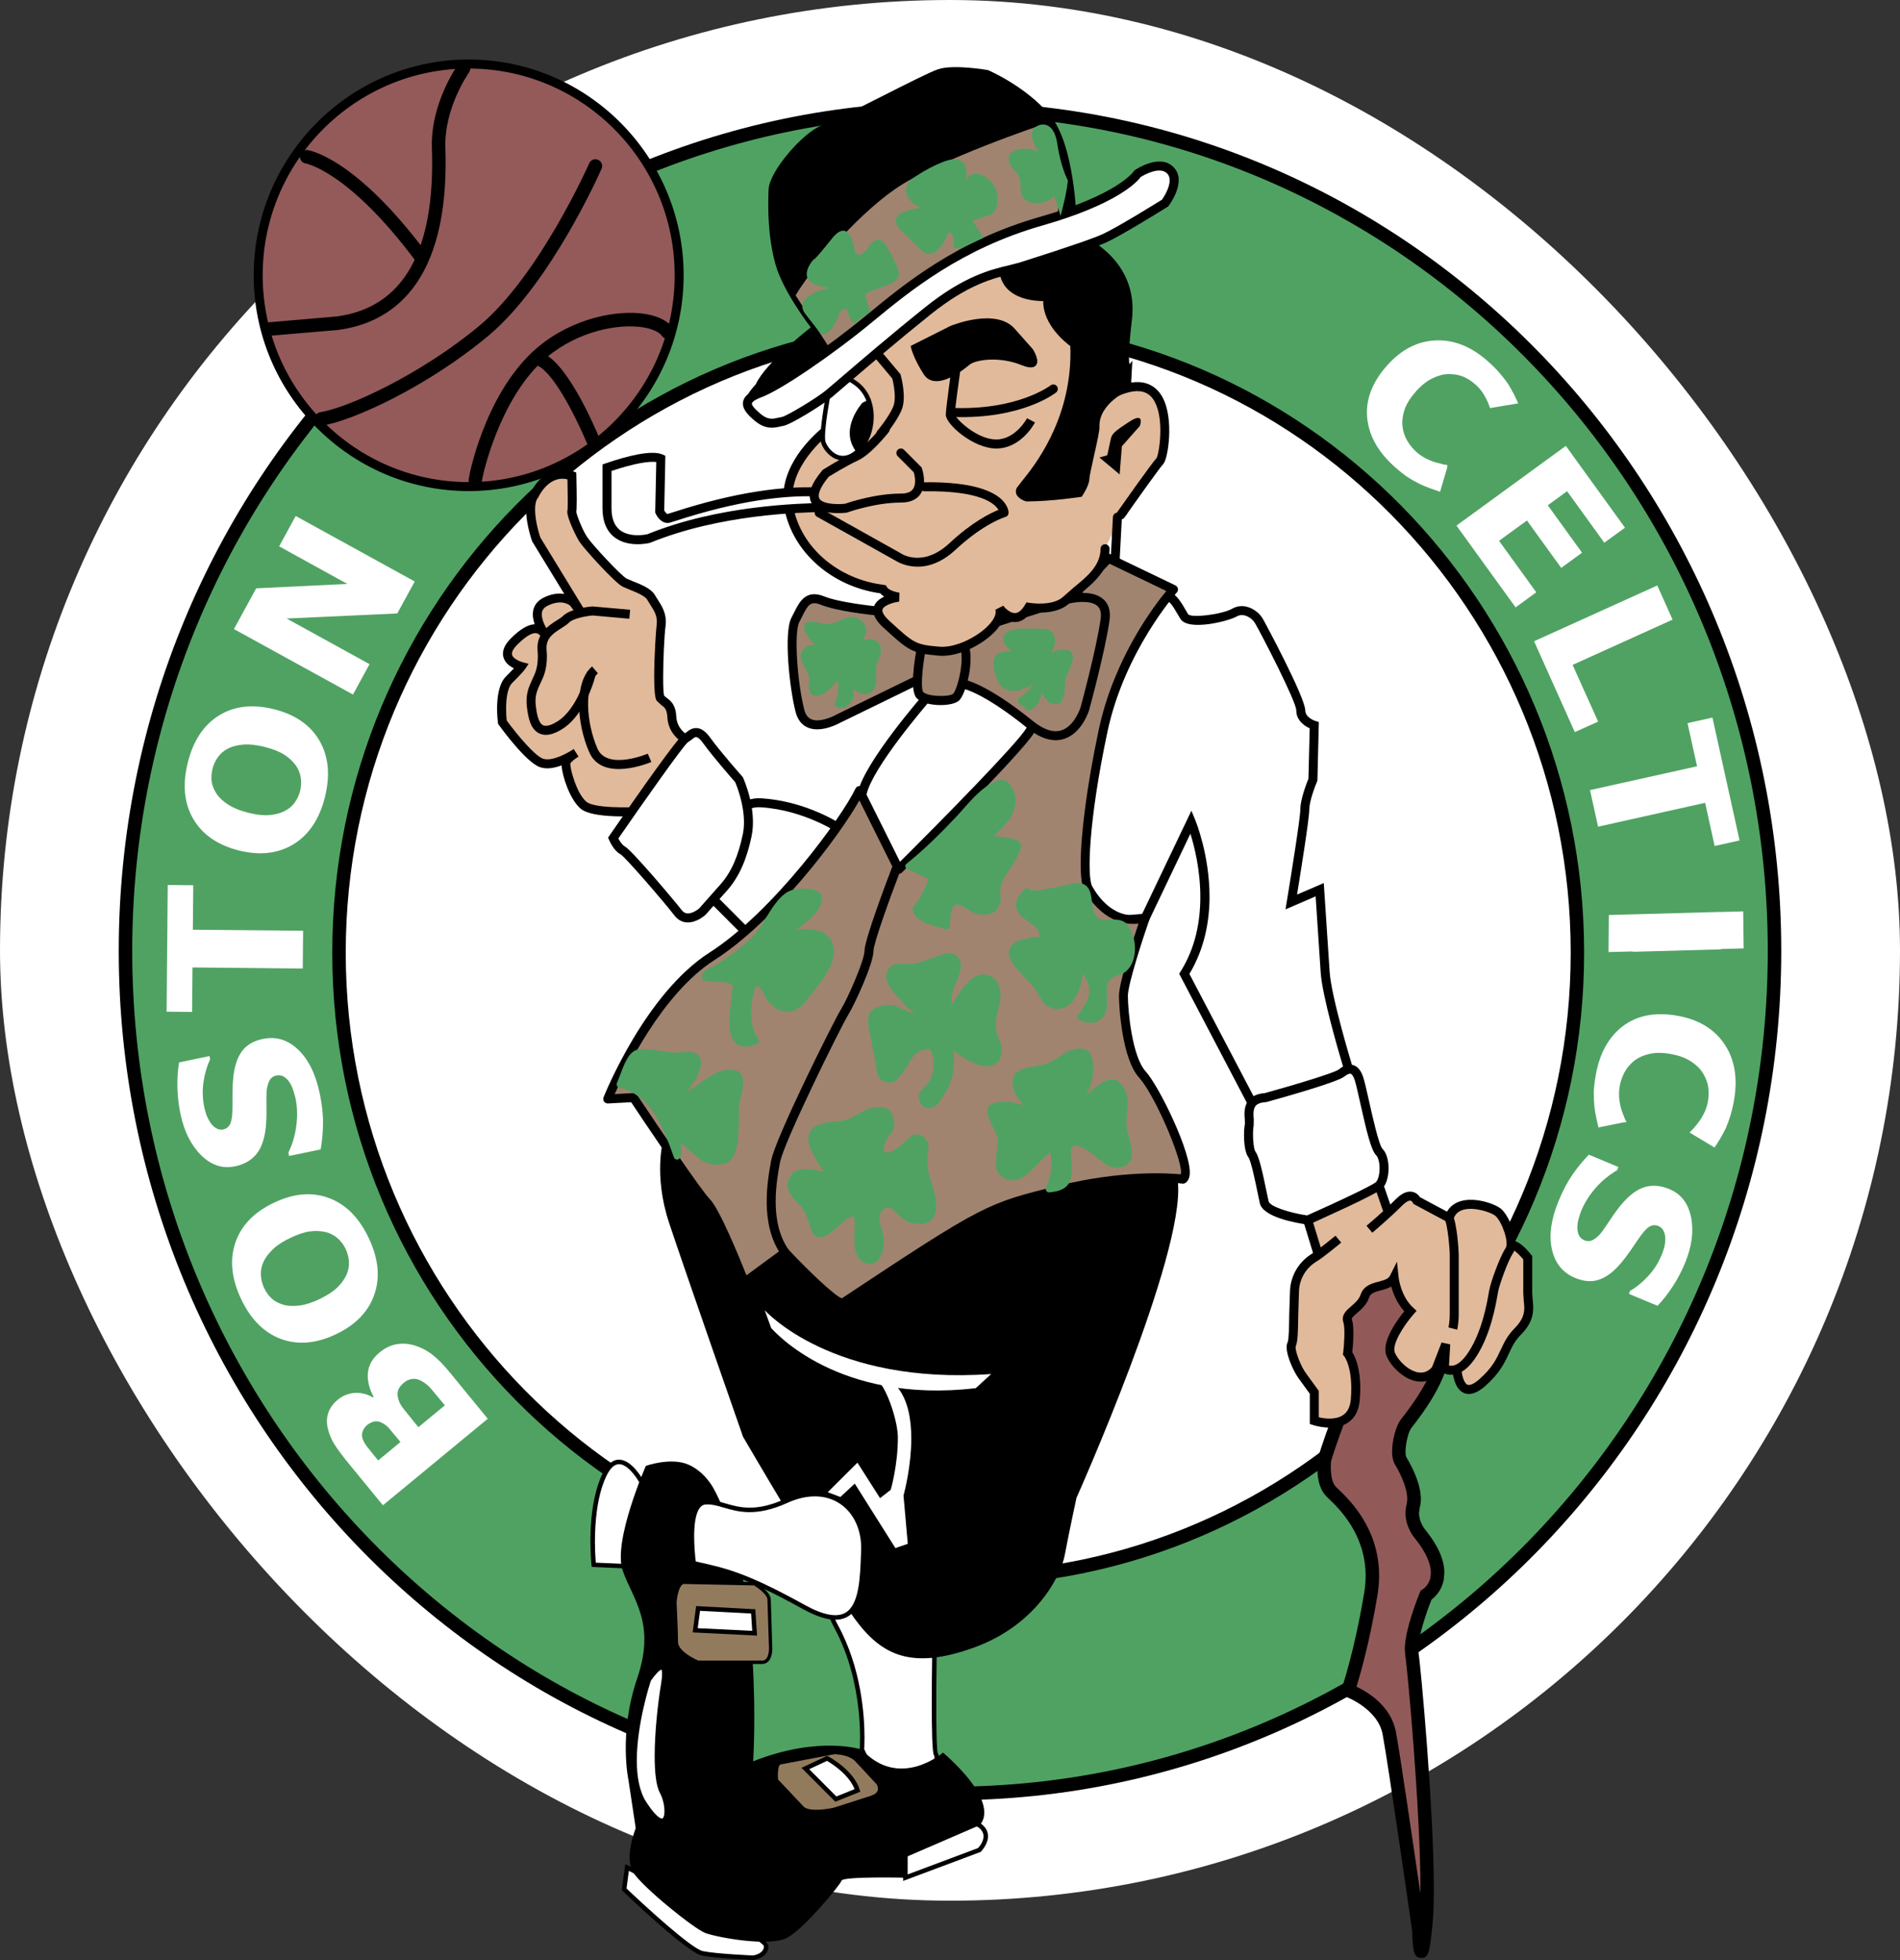 <svg width="32" height="33" viewBox="0 0 32 33" fill="none" xmlns="http://www.w3.org/2000/svg">
<rect x="0" y="0" width="32" height="33" fill="#333333" stroke="none"/>
<rect width="32" height="32" rx="16" fill="white"/>
<g clip-path="url(#clip0_12_472)">
<path d="M16 30.195C23.669 30.195 29.887 23.845 29.887 16.011C29.887 8.177 23.669 1.827 16 1.827C8.331 1.827 2.113 8.177 2.113 16.011C2.113 23.845 8.331 30.195 16 30.195Z" fill="#50A263"/>
<path d="M2 16.011C2 23.895 8.28 30.309 16 30.309C23.72 30.309 30 23.895 30 16.011C30 8.127 23.72 1.713 16 1.713C8.28 1.713 2 8.127 2 16.011ZM2.227 16.011C2.227 8.253 8.405 1.941 16 1.941C23.595 1.941 29.773 8.252 29.773 16.011C29.773 23.769 23.595 30.081 16 30.081C8.405 30.081 2.227 23.769 2.227 16.011Z" fill="black"/>
<path d="M16.138 26.587C21.898 26.587 26.567 21.864 26.567 16.039C26.567 10.213 21.898 5.491 16.138 5.491C10.379 5.491 5.709 10.213 5.709 16.039C5.709 21.864 10.379 26.587 16.138 26.587Z" fill="white"/>
<path d="M5.596 16.039C5.596 21.918 10.325 26.7 16.138 26.7C21.951 26.7 26.68 21.918 26.68 16.039C26.68 10.16 21.951 5.377 16.138 5.377C10.325 5.377 5.596 10.16 5.596 16.039ZM5.823 16.039C5.823 10.285 10.45 5.605 16.138 5.605C21.826 5.605 26.454 10.285 26.454 16.039C26.454 21.792 21.826 26.473 16.138 26.473C10.45 26.473 5.823 21.792 5.823 16.039Z" fill="black"/>
<path d="M6.394 22.769C6.482 22.696 6.574 22.651 6.671 22.633C6.766 22.615 6.864 22.619 6.957 22.645C7.07 22.676 7.173 22.726 7.267 22.796C7.361 22.866 7.463 22.968 7.574 23.104L8.215 23.886L6.449 25.343L5.883 24.652C5.765 24.509 5.681 24.395 5.63 24.313C5.581 24.233 5.544 24.145 5.522 24.053C5.498 23.955 5.501 23.866 5.53 23.784C5.559 23.702 5.61 23.631 5.684 23.57C5.765 23.5 5.866 23.459 5.973 23.451C6.079 23.444 6.182 23.469 6.282 23.527L6.293 23.518C6.217 23.379 6.185 23.244 6.196 23.114C6.208 22.983 6.273 22.868 6.394 22.769ZM6.179 23.995C6.149 24.022 6.125 24.055 6.11 24.093C6.093 24.134 6.092 24.177 6.107 24.222C6.121 24.265 6.146 24.309 6.18 24.354C6.215 24.399 6.269 24.466 6.341 24.554L6.369 24.588L6.744 24.278L6.694 24.216C6.646 24.157 6.597 24.099 6.547 24.041C6.516 24.006 6.478 23.978 6.437 23.957C6.388 23.931 6.342 23.923 6.3 23.933C6.256 23.944 6.214 23.965 6.179 23.995ZM6.801 23.28C6.746 23.326 6.712 23.373 6.701 23.424C6.69 23.474 6.696 23.529 6.721 23.591C6.734 23.63 6.762 23.675 6.804 23.728C6.845 23.78 6.902 23.85 6.973 23.938L7.047 24.028L7.492 23.66L7.471 23.634C7.399 23.546 7.326 23.459 7.252 23.372C7.208 23.323 7.156 23.282 7.098 23.25C7.044 23.22 6.992 23.208 6.941 23.216C6.889 23.224 6.841 23.246 6.801 23.28ZM4.613 20.249C4.947 20.09 5.256 20.064 5.54 20.17C5.825 20.276 6.048 20.501 6.211 20.845C6.374 21.189 6.405 21.506 6.305 21.794C6.205 22.083 5.99 22.305 5.661 22.462C5.328 22.621 5.019 22.648 4.733 22.543C4.448 22.438 4.223 22.214 4.06 21.869C3.898 21.526 3.866 21.209 3.964 20.921C4.062 20.632 4.279 20.408 4.613 20.249ZM4.891 20.841C4.767 20.899 4.669 20.963 4.596 21.033C4.523 21.102 4.469 21.174 4.436 21.248C4.404 21.318 4.389 21.395 4.394 21.472C4.398 21.546 4.417 21.616 4.448 21.683C4.481 21.754 4.523 21.812 4.573 21.859C4.622 21.906 4.689 21.942 4.774 21.967C4.849 21.989 4.938 21.993 5.041 21.98C5.144 21.967 5.257 21.931 5.38 21.872C5.507 21.811 5.606 21.748 5.676 21.68C5.747 21.613 5.799 21.541 5.834 21.466C5.868 21.389 5.882 21.314 5.877 21.24C5.872 21.166 5.853 21.095 5.822 21.028C5.79 20.961 5.745 20.9 5.689 20.85C5.632 20.799 5.563 20.763 5.489 20.744C5.405 20.724 5.317 20.719 5.224 20.731C5.131 20.742 5.02 20.779 4.891 20.841ZM5.386 18.414C5.425 18.604 5.443 18.774 5.44 18.925C5.438 19.068 5.425 19.21 5.401 19.351L4.869 19.462L4.857 19.405C4.927 19.261 4.972 19.107 4.991 18.948C5.012 18.787 5.007 18.637 4.978 18.495C4.97 18.46 4.957 18.414 4.939 18.357C4.92 18.3 4.899 18.255 4.876 18.223C4.851 18.183 4.819 18.151 4.782 18.128C4.745 18.104 4.701 18.098 4.651 18.108C4.595 18.12 4.555 18.154 4.53 18.21C4.504 18.27 4.491 18.335 4.489 18.401C4.487 18.495 4.486 18.589 4.488 18.684C4.49 18.784 4.486 18.878 4.478 18.967C4.457 19.172 4.404 19.326 4.318 19.431C4.232 19.536 4.111 19.605 3.955 19.637C3.746 19.68 3.556 19.617 3.386 19.448C3.215 19.278 3.1 19.046 3.039 18.751C3.008 18.604 2.991 18.453 2.988 18.302C2.985 18.15 2.994 18.012 3.016 17.887L3.528 17.78L3.539 17.835C3.487 17.943 3.45 18.068 3.428 18.211C3.407 18.352 3.411 18.496 3.439 18.636C3.451 18.69 3.465 18.739 3.48 18.78C3.497 18.822 3.52 18.865 3.549 18.909C3.574 18.944 3.604 18.973 3.642 18.995C3.676 19.016 3.716 19.024 3.755 19.016C3.782 19.011 3.807 19 3.829 18.983C3.85 18.966 3.867 18.945 3.878 18.92C3.903 18.868 3.915 18.774 3.915 18.64C3.915 18.553 3.915 18.469 3.916 18.389C3.916 18.308 3.92 18.221 3.93 18.127C3.951 17.943 4 17.799 4.077 17.696C4.154 17.592 4.27 17.524 4.426 17.492C4.648 17.445 4.847 17.505 5.021 17.671C5.196 17.837 5.317 18.084 5.386 18.414ZM5.099 16.306L3.242 16.288L3.235 17.037L2.806 17.033L2.825 14.9L3.255 14.904L3.248 15.653L5.105 15.67L5.099 16.306ZM4.613 11.94C4.971 12.029 5.227 12.206 5.38 12.469C5.533 12.732 5.564 13.048 5.473 13.417C5.381 13.788 5.205 14.052 4.946 14.212C4.686 14.371 4.379 14.407 4.025 14.319C3.668 14.229 3.412 14.054 3.257 13.791C3.102 13.529 3.07 13.213 3.162 12.842C3.253 12.473 3.428 12.208 3.686 12.047C3.945 11.886 4.254 11.851 4.613 11.94ZM4.454 12.574C4.321 12.541 4.204 12.528 4.104 12.535C4.004 12.543 3.918 12.564 3.844 12.6C3.775 12.634 3.716 12.684 3.67 12.747C3.627 12.807 3.597 12.873 3.579 12.944C3.561 13.02 3.556 13.092 3.565 13.16C3.574 13.227 3.603 13.298 3.652 13.371C3.697 13.436 3.763 13.496 3.85 13.551C3.938 13.606 4.048 13.65 4.181 13.683C4.317 13.717 4.434 13.731 4.531 13.723C4.629 13.716 4.714 13.694 4.789 13.657C4.863 13.62 4.922 13.571 4.965 13.51C5.008 13.45 5.038 13.384 5.056 13.312C5.073 13.239 5.077 13.165 5.065 13.09C5.053 13.014 5.023 12.942 4.977 12.88C4.923 12.809 4.857 12.749 4.781 12.702C4.702 12.652 4.593 12.609 4.454 12.574ZM6.985 9.79L6.691 10.328L4.827 10.413L6.224 11.182L5.945 11.693L3.94 10.591L4.315 9.905L5.85 9.831L4.701 9.198L4.98 8.687L6.985 9.79Z" fill="white"/>
<path d="M25.093 6.871C25.082 6.815 25.106 6.9 25.084 6.837C25.06 6.771 25.03 6.708 24.994 6.648C24.957 6.584 24.909 6.526 24.853 6.477C24.786 6.416 24.715 6.371 24.641 6.34C24.567 6.31 24.483 6.296 24.39 6.298C24.305 6.3 24.215 6.325 24.12 6.372C24.025 6.419 23.933 6.493 23.844 6.594C23.751 6.7 23.687 6.802 23.654 6.902C23.622 7.002 23.611 7.096 23.622 7.185C23.632 7.271 23.659 7.35 23.702 7.422C23.745 7.494 23.797 7.557 23.856 7.61C23.918 7.665 23.985 7.708 24.057 7.739C24.129 7.771 24.195 7.792 24.254 7.803C24.317 7.817 24.282 7.819 24.335 7.823C24.389 7.827 24.334 7.827 24.375 7.828V7.868L24.254 8.28C24.207 8.264 24.152 8.245 24.091 8.223C24.029 8.201 23.968 8.176 23.908 8.147C23.836 8.11 23.771 8.073 23.712 8.036C23.654 7.999 23.58 7.94 23.49 7.86C23.209 7.61 23.055 7.334 23.026 7.033C22.998 6.731 23.108 6.44 23.357 6.158C23.597 5.887 23.871 5.744 24.179 5.731C24.487 5.717 24.781 5.835 25.062 6.085C25.137 6.152 25.2 6.215 25.253 6.276C25.306 6.336 25.354 6.398 25.396 6.459C25.428 6.509 25.461 6.567 25.494 6.631C25.526 6.696 25.552 6.749 25.57 6.791M24.53 8.849L26.372 7.507L27.368 8.884L27.02 9.137L26.393 8.27L26.068 8.507L26.645 9.305L26.294 9.561L25.717 8.763L25.247 9.105L25.874 9.972L25.526 10.226L24.53 8.849ZM26.523 12.326L25.837 10.796L27.912 9.857L28.17 10.432L26.486 11.194L26.916 12.149L26.523 12.326ZM26.779 13.302L28.582 12.901L28.421 12.175L28.841 12.081L29.298 14.15L28.878 14.243L28.718 13.516L26.915 13.918L26.779 13.302ZM27.091 16.029L27.096 15.405L27.493 15.394L28.976 15.353L28.962 15.355L29.359 15.344L29.367 15.967L28.971 15.978L28.993 15.983L27.51 16.024L27.488 16.019L27.091 16.029ZM28.456 19.067C28.497 19.027 28.539 18.982 28.58 18.93C28.622 18.878 28.66 18.819 28.694 18.754C28.728 18.689 28.752 18.618 28.765 18.543C28.78 18.46 28.781 18.374 28.768 18.29C28.755 18.211 28.723 18.133 28.672 18.054C28.625 17.982 28.557 17.919 28.467 17.862C28.377 17.806 28.265 17.767 28.133 17.744C27.994 17.72 27.874 17.72 27.773 17.745C27.671 17.769 27.585 17.81 27.515 17.866C27.45 17.919 27.396 17.985 27.357 18.06C27.32 18.132 27.293 18.209 27.279 18.29C27.265 18.369 27.264 18.45 27.275 18.529C27.287 18.608 27.303 18.675 27.325 18.731C27.347 18.792 27.369 18.846 27.394 18.893L27.35 18.896L27.322 18.9L26.921 18.982C26.91 18.933 26.897 18.877 26.883 18.813C26.869 18.749 26.859 18.684 26.852 18.618C26.845 18.543 26.842 18.467 26.843 18.392C26.843 18.322 26.854 18.228 26.874 18.11C26.938 17.739 27.09 17.462 27.33 17.278C27.571 17.095 27.876 17.036 28.245 17.1C28.602 17.161 28.867 17.32 29.041 17.575C29.214 17.83 29.269 18.144 29.206 18.515C29.191 18.604 29.171 18.692 29.145 18.778C29.122 18.855 29.095 18.928 29.065 18.997C29.039 19.05 29.008 19.108 28.971 19.171C28.933 19.233 28.902 19.282 28.876 19.32M26.251 20.217C26.324 20.039 26.404 19.89 26.49 19.767C26.571 19.651 26.661 19.542 26.759 19.44L27.258 19.648L27.236 19.701C27.1 19.781 26.977 19.882 26.873 20.001C26.768 20.122 26.688 20.249 26.633 20.381C26.615 20.425 26.601 20.471 26.588 20.517C26.574 20.564 26.567 20.613 26.566 20.662C26.565 20.709 26.573 20.753 26.59 20.793C26.607 20.832 26.639 20.863 26.686 20.882C26.739 20.904 26.792 20.899 26.843 20.867C26.895 20.835 26.942 20.791 26.984 20.733C27.035 20.662 27.088 20.585 27.142 20.502C27.197 20.419 27.253 20.344 27.31 20.276C27.442 20.12 27.572 20.023 27.702 19.985C27.831 19.947 27.969 19.959 28.116 20.02C28.313 20.102 28.435 20.261 28.482 20.496C28.528 20.731 28.494 20.987 28.38 21.263C28.323 21.401 28.254 21.534 28.171 21.66C28.089 21.786 28.004 21.894 27.916 21.984L27.434 21.784L27.455 21.732C27.558 21.674 27.658 21.592 27.756 21.487C27.853 21.383 27.93 21.263 27.984 21.132C28.006 21.081 28.021 21.034 28.032 20.991C28.042 20.948 28.047 20.9 28.046 20.847C28.046 20.804 28.037 20.762 28.018 20.724C28.001 20.687 27.971 20.658 27.933 20.642C27.879 20.62 27.828 20.623 27.779 20.652C27.729 20.681 27.668 20.751 27.593 20.861C27.544 20.932 27.497 21.001 27.452 21.067C27.407 21.133 27.354 21.202 27.294 21.273C27.175 21.413 27.054 21.503 26.932 21.544C26.81 21.586 26.676 21.576 26.529 21.515C26.319 21.428 26.189 21.267 26.137 21.033C26.085 20.798 26.123 20.526 26.251 20.217Z" fill="white"/>
<path d="M15.249 31.612L16.494 31.147C16.494 31.147 16.738 30.902 16.494 30.73C16.25 30.559 15.249 31.122 15.249 31.122V31.612Z" fill="white"/>
<path d="M15.23 31.089L15.211 31.1V31.667L16.515 31.179L16.521 31.174C16.526 31.168 16.652 31.04 16.639 30.893C16.633 30.818 16.591 30.752 16.516 30.699C16.259 30.519 15.335 31.03 15.23 31.089ZM16.472 30.761C16.529 30.801 16.559 30.848 16.564 30.9C16.564 30.905 16.565 30.91 16.565 30.915C16.565 31.012 16.486 31.1 16.472 31.114L15.287 31.558V31.145C15.572 30.986 16.292 30.635 16.472 30.761Z" fill="black"/>
<path d="M10.561 31.441L10.512 31.808C10.512 31.808 11.586 32.837 11.831 32.886C12.075 32.935 12.685 32.96 12.685 32.96C12.685 32.96 12.905 32.935 12.905 32.764C12.905 32.592 10.561 31.441 10.561 31.441Z" fill="white"/>
<path d="M10.524 31.436L10.472 31.822L10.486 31.836C10.597 31.942 11.576 32.874 11.823 32.924C12.068 32.973 12.659 32.997 12.684 32.998C12.777 32.988 12.943 32.926 12.943 32.764C12.943 32.588 11.289 31.756 10.578 31.407L10.531 31.384L10.524 31.436ZM10.591 31.498C11.669 32.029 12.818 32.646 12.867 32.766C12.864 32.899 12.688 32.921 12.681 32.922C12.681 32.922 12.076 32.897 11.838 32.849C11.649 32.811 10.859 32.087 10.552 31.794L10.591 31.498Z" fill="black"/>
<path d="M14.516 29.456C14.516 29.456 14.614 28.354 14.077 27.374C13.54 26.394 15.468 27.129 15.468 27.129L15.737 27.913C15.737 27.913 15.713 29.456 15.761 29.53C15.81 29.603 15.737 29.971 15.737 29.971L14.785 30.02L14.516 29.456Z" fill="white"/>
<path d="M13.998 26.933C13.914 27.03 13.93 27.184 14.044 27.392C14.569 28.35 14.48 29.442 14.479 29.453L14.478 29.463L14.762 30.059L15.768 30.007L15.774 29.978C15.792 29.889 15.846 29.589 15.793 29.509C15.763 29.434 15.766 28.49 15.775 27.913L15.775 27.907L15.498 27.1L15.482 27.093C15.357 27.046 14.254 26.637 13.998 26.933ZM14.56 29.253C14.56 28.885 14.508 28.083 14.11 27.356C14.05 27.247 14.02 27.157 14.02 27.088C14.02 27.045 14.032 27.01 14.055 26.983C14.24 26.769 15.102 27.032 15.439 27.159L15.699 27.919C15.695 28.174 15.693 28.43 15.693 28.685C15.693 29.103 15.7 29.506 15.73 29.551C15.738 29.562 15.741 29.589 15.741 29.626C15.741 29.703 15.726 29.824 15.705 29.935L14.808 29.981L14.555 29.449C14.556 29.427 14.56 29.359 14.56 29.253Z" fill="black"/>
<path d="M10 26.345L10.561 26.37L10.805 24.949C10.805 24.949 10.439 24.263 10.17 24.851C9.902 25.439 10 26.345 10 26.345Z" fill="white"/>
<path d="M10.419 24.575C10.309 24.578 10.213 24.666 10.136 24.835C9.866 25.425 9.958 26.312 9.962 26.349L9.966 26.381L10.593 26.409L10.845 24.942L10.839 24.931C10.831 24.916 10.642 24.568 10.419 24.575ZM10.02 25.957C10.02 25.644 10.052 25.2 10.205 24.866C10.269 24.726 10.342 24.653 10.422 24.651C10.563 24.646 10.712 24.86 10.766 24.956L10.53 26.33L10.034 26.309C10.025 26.192 10.02 26.074 10.02 25.957ZM11.171 19.192C11.171 19.192 11.001 19.779 11.269 20.588C11.537 21.396 12.514 24.189 12.514 24.189C12.514 24.189 13.93 26.615 14.394 27.252C14.858 27.888 15.371 28.109 16.396 27.741C17.422 27.374 17.861 26.566 17.934 26.174C18.008 25.782 18.13 25.218 18.13 25.218C18.13 25.218 19.961 21.127 19.838 19.902C19.717 18.677 11.171 19.192 11.171 19.192Z" fill="black"/>
<path d="M10.878 24.679C10.878 24.679 10.317 25.953 10.488 26.443C10.659 26.933 11.049 27.325 10.732 28.256C10.414 29.187 10.585 29.971 10.585 29.971L10.707 30.779C10.707 30.779 10.512 31.27 10.659 31.515C10.805 31.759 11.684 32.47 11.879 32.544C12.074 32.617 12.978 32.788 13.271 32.617C13.564 32.446 14.15 31.735 14.174 31.662C14.199 31.588 15.248 31.613 15.248 31.613V31.27L16.494 30.731C16.494 30.731 16.909 30.412 15.883 29.506C15.883 29.506 15.151 30.143 14.516 29.457C14.516 29.457 13.808 29.212 12.685 29.653C12.685 29.653 12.88 26.664 12.025 25.072C12.025 25.072 11.879 24.777 11.586 24.655C11.293 24.532 10.878 24.679 10.878 24.679Z" fill="black"/>
<path d="M11.538 26.639L12.71 26.664C12.71 26.664 12.954 26.811 12.954 26.933C12.954 27.056 12.978 27.717 12.978 27.717C12.978 27.717 13.002 27.986 12.832 27.986H11.757C11.757 27.986 11.391 27.84 11.391 27.643C11.391 27.447 11.367 26.982 11.367 26.982C11.367 26.982 11.391 26.615 11.538 26.639Z" fill="#927B5D"/>
<path d="M11.456 26.634C11.359 26.711 11.34 26.953 11.338 26.98C11.339 26.988 11.363 27.451 11.363 27.643C11.363 27.856 11.731 28.006 11.747 28.013L11.752 28.015H12.832C12.878 28.015 12.916 27.999 12.945 27.966C13.021 27.883 13.007 27.721 13.006 27.714L12.982 26.933C12.982 26.798 12.75 26.655 12.724 26.639L12.718 26.635L11.538 26.61L11.542 26.611C11.527 26.608 11.511 26.609 11.497 26.613C11.482 26.617 11.468 26.624 11.456 26.634ZM11.419 27.644C11.419 27.449 11.395 26.985 11.395 26.98C11.399 26.917 11.425 26.731 11.491 26.679C11.497 26.674 11.503 26.67 11.511 26.668C11.518 26.666 11.525 26.666 11.533 26.667L11.535 26.668L12.7 26.692C12.768 26.733 12.925 26.848 12.925 26.933L12.95 27.718C12.95 27.719 12.951 27.732 12.951 27.751C12.951 27.798 12.944 27.883 12.903 27.928C12.894 27.938 12.883 27.946 12.87 27.951C12.858 27.956 12.845 27.959 12.832 27.958H11.763C11.664 27.917 11.419 27.786 11.419 27.644Z" fill="black"/>
<path d="M13.149 29.677L14.052 29.506C14.052 29.506 14.296 29.506 14.419 29.628C14.541 29.75 14.785 30.02 14.785 30.02C14.785 30.02 14.907 30.191 14.663 30.265C14.419 30.338 14.053 30.461 14.053 30.461C14.053 30.461 13.638 30.559 13.515 30.436C13.393 30.314 13.076 29.971 13.076 29.971C13.076 29.971 13.051 29.677 13.149 29.677Z" fill="#927B5D"/>
<path d="M13.144 29.649L13.14 29.649L13.149 29.648L13.093 29.674C13.03 29.742 13.045 29.95 13.047 29.973L13.048 29.983L13.495 30.456C13.624 30.587 14.014 30.499 14.059 30.489L14.671 30.292C14.76 30.265 14.816 30.222 14.835 30.163C14.863 30.083 14.81 30.007 14.807 30.003C14.806 30.001 14.438 29.608 14.438 29.608C14.309 29.479 14.063 29.477 14.052 29.477L13.144 29.649ZM13.101 29.896C13.101 29.823 13.109 29.74 13.135 29.712L13.149 29.705L13.154 29.705L14.058 29.533C14.055 29.534 14.286 29.535 14.399 29.648L14.764 30.039C14.762 30.037 14.8 30.092 14.782 30.145C14.768 30.185 14.725 30.216 14.655 30.238L14.043 30.434C13.935 30.459 13.626 30.507 13.535 30.416L13.104 29.959C13.102 29.938 13.101 29.917 13.101 29.896Z" fill="black"/>
<path d="M11.684 26.321C11.684 26.321 11.538 25.316 11.88 25.291C12.221 25.267 12.49 25.61 13.247 25.267C14.004 24.924 14.565 25.414 14.541 26.1C14.516 26.786 14.516 27.595 13.54 27.056C12.563 26.517 12.246 26.443 11.684 26.321Z" fill="white"/>
<path d="M13.231 25.233C12.729 25.46 12.455 25.38 12.213 25.31C12.1 25.277 11.993 25.246 11.877 25.254C11.819 25.258 11.77 25.285 11.73 25.334C11.539 25.573 11.642 26.295 11.647 26.326L11.65 26.352L11.676 26.358C12.213 26.475 12.537 26.545 13.521 27.089C13.857 27.274 14.103 27.316 14.274 27.219C14.545 27.064 14.561 26.603 14.576 26.158L14.578 26.101C14.591 25.743 14.446 25.427 14.191 25.255C13.929 25.079 13.588 25.071 13.231 25.233ZM13.262 25.302C13.595 25.151 13.91 25.157 14.149 25.318C14.383 25.475 14.515 25.767 14.503 26.099L14.501 26.155C14.487 26.56 14.471 27.02 14.237 27.153C14.092 27.235 13.864 27.192 13.558 27.023C12.58 26.483 12.246 26.405 11.718 26.289C11.701 26.15 11.692 26.01 11.691 25.869C11.691 25.679 11.712 25.479 11.789 25.382C11.815 25.349 11.846 25.332 11.882 25.33C11.985 25.322 12.081 25.35 12.193 25.383C12.434 25.453 12.734 25.541 13.262 25.302Z" fill="black"/>
<path d="M11.757 27.08L11.709 27.448L12.71 27.497L12.685 27.129L11.757 27.08Z" fill="white"/>
<path d="M11.72 27.075L11.666 27.483L12.75 27.537L12.721 27.093L11.725 27.04L11.72 27.075ZM11.79 27.12L12.65 27.165L12.669 27.457L11.751 27.412L11.79 27.12Z" fill="black"/>
<path d="M13.564 29.775L13.93 29.603C13.93 29.603 14.345 29.824 14.443 30.142L14.077 30.289L13.564 29.775Z" fill="white"/>
<path d="M13.914 29.569L13.499 29.763L14.068 30.334L14.489 30.165L14.479 30.131C14.378 29.801 13.965 29.579 13.948 29.57L13.931 29.561L13.914 29.569ZM13.929 29.646C13.998 29.686 14.296 29.871 14.393 30.122L14.086 30.245L13.629 29.786L13.929 29.646Z" fill="black"/>
<path d="M10.927 28.28C10.927 28.28 11.269 27.766 11.171 28.354C11.074 28.942 11.001 29.897 11.147 30.167C11.293 30.436 11.269 31 10.854 30.363C10.439 29.726 10.927 28.28 10.927 28.28Z" fill="white"/>
<path d="M10.896 28.259L10.893 28.264L10.891 28.268C10.871 28.328 10.402 29.738 10.822 30.383C10.987 30.636 11.109 30.732 11.198 30.679C11.31 30.612 11.268 30.31 11.18 30.149C11.04 29.89 11.114 28.929 11.209 28.36C11.242 28.16 11.23 28.064 11.168 28.039C11.081 28.005 10.96 28.163 10.896 28.259ZM11.139 28.11C11.141 28.112 11.151 28.124 11.151 28.181C11.151 28.217 11.147 28.27 11.134 28.348C11.079 28.68 11.026 29.167 11.026 29.567C11.026 29.837 11.05 30.067 11.114 30.185C11.167 30.283 11.191 30.404 11.191 30.493C11.191 30.555 11.179 30.602 11.159 30.614C11.156 30.616 11.088 30.652 10.886 30.342C10.767 30.16 10.725 29.906 10.725 29.639C10.725 29.02 10.95 28.332 10.961 28.298C11.028 28.199 11.111 28.111 11.139 28.11Z" fill="black"/>
<path d="M14.441 24.625L13.941 25.123L14.154 25.203L14.396 24.978L15.08 26.063L15.289 25.992L15.217 25.179C15.242 25.087 15.348 24.663 15.348 24.218C15.348 23.901 15.294 23.576 15.117 23.358L14.822 23.284C14.96 23.455 15.122 23.938 15.122 24.207C15.122 24.666 15.004 25.075 15.002 25.082L14.822 25.223" fill="white"/>
<path d="M12.989 22.36C13.04 22.412 14.11 23.644 16.434 23.371L16.694 23.133C14.011 23.324 12.891 22.07 12.879 22.058L12.989 22.36Z" fill="white"/>
<path d="M22.54 23.896C22.54 23.896 22.302 24.541 22.302 24.613C22.302 24.685 22.278 24.971 22.421 25.115C22.564 25.258 23.254 25.831 23.088 26.835C22.921 27.838 22.707 28.459 22.707 28.459C22.707 28.459 23.302 28.674 23.397 29.176C23.493 29.677 23.897 32.496 23.897 32.496C23.897 32.496 23.921 33.38 24.016 32.353C24.112 31.326 23.826 28.125 23.778 27.838C23.731 27.551 24.016 26.859 24.016 26.859C24.016 26.859 24.516 26.572 23.921 25.831C23.921 25.831 23.731 25.616 23.802 25.354C23.873 25.091 23.659 24.709 23.588 24.589C23.516 24.47 23.588 24.088 23.683 23.968C23.778 23.849 24.326 23.156 24.278 22.75C24.23 22.344 23.921 20.863 23.921 20.863L22.469 21.699L22.54 23.896Z" fill="#915A58"/>
<path d="M23.883 20.797L22.392 21.656L22.464 23.884C22.373 24.131 22.227 24.54 22.227 24.613L22.226 24.639C22.226 24.657 22.225 24.679 22.225 24.703C22.225 24.834 22.241 25.041 22.368 25.168L22.407 25.206C22.572 25.364 23.038 25.81 23.038 26.532C23.038 26.624 23.03 26.721 23.013 26.822C22.85 27.806 22.638 28.428 22.636 28.434L22.611 28.505L22.681 28.53C22.687 28.532 23.237 28.737 23.323 29.19C23.416 29.681 23.813 32.438 23.822 32.503C23.832 32.885 23.861 32.923 23.935 32.925C24.02 32.928 24.043 32.88 24.091 32.36C24.105 32.212 24.111 32.021 24.111 31.8C24.111 30.463 23.891 28.057 23.853 27.825C23.849 27.805 23.848 27.785 23.848 27.764C23.848 27.528 24.004 27.091 24.078 26.908C24.127 26.873 24.243 26.774 24.279 26.586C24.285 26.551 24.288 26.515 24.288 26.478C24.288 26.272 24.185 26.039 23.98 25.784C23.977 25.78 23.862 25.646 23.862 25.473C23.862 25.441 23.866 25.408 23.875 25.373C23.887 25.33 23.892 25.285 23.892 25.238C23.892 24.992 23.749 24.711 23.653 24.55C23.64 24.529 23.634 24.49 23.634 24.442C23.634 24.303 23.682 24.091 23.742 24.015C23.932 23.777 24.357 23.2 24.357 22.8C24.357 22.78 24.356 22.76 24.353 22.741C24.306 22.336 24.008 20.907 23.995 20.847L23.974 20.745L23.883 20.797ZM23.868 20.98C23.938 21.319 24.163 22.421 24.203 22.759C24.205 22.773 24.206 22.788 24.206 22.804C24.206 23.163 23.764 23.745 23.624 23.921C23.55 24.013 23.484 24.25 23.484 24.436C23.484 24.514 23.495 24.582 23.523 24.628C23.663 24.863 23.741 25.083 23.741 25.24C23.741 25.274 23.737 25.306 23.729 25.334C23.716 25.382 23.71 25.43 23.71 25.474C23.71 25.704 23.857 25.873 23.864 25.882C24.044 26.105 24.137 26.31 24.137 26.48C24.137 26.506 24.135 26.531 24.13 26.555C24.122 26.603 24.105 26.649 24.079 26.69C24.052 26.731 24.018 26.766 23.978 26.793L23.956 26.806L23.946 26.83C23.919 26.896 23.697 27.444 23.697 27.766C23.697 27.796 23.699 27.825 23.704 27.85C23.742 28.081 23.96 30.468 23.96 31.794C23.96 31.988 23.955 32.154 23.944 32.292C23.852 31.653 23.552 29.584 23.471 29.162C23.387 28.719 22.964 28.49 22.8 28.416C22.857 28.236 23.026 27.669 23.162 26.847C23.181 26.736 23.189 26.63 23.189 26.528C23.189 25.745 22.689 25.267 22.511 25.096L22.475 25.061C22.387 24.973 22.376 24.803 22.376 24.699C22.376 24.677 22.377 24.658 22.377 24.643L22.378 24.613C22.383 24.564 22.5 24.223 22.611 23.923L22.616 23.909L22.546 21.741C22.616 21.702 23.714 21.069 23.868 20.98Z" fill="black"/>
<path d="M23.955 20.712L23.864 20.764L22.353 21.634L22.426 23.878C22.269 24.305 22.189 24.553 22.189 24.613L22.187 24.704C22.187 24.931 22.237 25.091 22.341 25.195L22.38 25.233C22.55 25.396 23 25.826 23 26.532C23 26.625 22.992 26.721 22.976 26.816C22.812 27.802 22.602 28.416 22.599 28.422L22.563 28.528L22.668 28.566C22.673 28.568 23.204 28.768 23.286 29.197C23.378 29.685 23.768 32.393 23.784 32.509C23.794 32.878 23.821 32.96 23.934 32.964C24.062 32.968 24.082 32.869 24.129 32.364C24.142 32.221 24.149 32.032 24.149 31.801C24.149 30.474 23.929 28.054 23.89 27.819L23.886 27.764C23.886 27.546 24.03 27.129 24.11 26.931C24.218 26.849 24.292 26.728 24.316 26.594L24.326 26.479C24.326 26.264 24.22 26.022 24.009 25.76C23.997 25.746 23.899 25.626 23.899 25.473L23.911 25.384C23.924 25.339 23.93 25.29 23.93 25.238C23.93 24.992 23.797 24.718 23.685 24.531C23.682 24.526 23.672 24.504 23.672 24.443C23.672 24.302 23.721 24.103 23.771 24.04C23.959 23.805 24.394 23.214 24.394 22.8L24.391 22.737C24.342 22.321 24.035 20.854 24.032 20.84L24 20.686L23.955 20.712ZM23.902 20.83L23.947 20.804L23.958 20.855C23.961 20.869 24.268 22.339 24.315 22.745L24.318 22.8C24.318 23.189 23.895 23.763 23.712 23.992C23.646 24.075 23.596 24.298 23.596 24.442C23.596 24.501 23.604 24.542 23.62 24.569C23.707 24.716 23.854 24.997 23.854 25.237C23.854 25.28 23.849 25.322 23.838 25.363L23.824 25.473C23.824 25.652 23.938 25.793 23.951 25.808C24.149 26.055 24.25 26.281 24.25 26.478L24.241 26.579C24.22 26.698 24.154 26.805 24.056 26.877L24.047 26.883L24.043 26.893C23.957 27.107 23.81 27.531 23.81 27.764L23.815 27.832C23.854 28.065 24.073 30.477 24.073 31.801C24.073 32.029 24.067 32.217 24.054 32.356C24.009 32.844 23.986 32.889 23.936 32.888C23.901 32.886 23.87 32.885 23.859 32.502C23.842 32.382 23.453 29.672 23.36 29.183C23.27 28.708 22.7 28.497 22.694 28.494L22.659 28.482L22.671 28.446C22.673 28.44 22.887 27.811 23.05 26.828C23.067 26.728 23.075 26.629 23.075 26.532C23.075 25.793 22.591 25.331 22.432 25.178L22.394 25.141C22.306 25.052 22.263 24.909 22.263 24.703L22.264 24.613C22.264 24.595 22.281 24.489 22.5 23.897L22.502 23.89L22.43 21.677C22.468 21.655 23.902 20.83 23.902 20.83Z" fill="black"/>
<path d="M23.849 20.948L22.507 21.72L22.578 23.903L22.576 23.91C22.488 24.147 22.346 24.547 22.34 24.609L22.34 24.642L22.339 24.699C22.339 24.884 22.375 25.015 22.448 25.088L22.485 25.124C22.667 25.298 23.151 25.762 23.151 26.528C23.151 26.631 23.143 26.736 23.125 26.841C22.992 27.645 22.828 28.203 22.764 28.405L22.754 28.437L22.785 28.451C22.953 28.527 23.355 28.749 23.434 29.169C23.514 29.588 23.816 31.67 23.907 32.298L23.982 32.295C23.993 32.154 23.998 31.985 23.998 31.794C23.998 30.48 23.78 28.077 23.741 27.844L23.735 27.766C23.735 27.45 23.956 26.905 23.981 26.844L23.986 26.832L23.997 26.826C24.042 26.796 24.08 26.757 24.11 26.712C24.139 26.666 24.159 26.615 24.168 26.562L24.175 26.48C24.175 26.302 24.078 26.087 23.894 25.858C23.887 25.85 23.748 25.69 23.748 25.474C23.748 25.431 23.754 25.387 23.765 25.344L23.778 25.24C23.778 25.073 23.699 24.849 23.555 24.609C23.533 24.572 23.522 24.512 23.522 24.436C23.522 24.262 23.583 24.032 23.654 23.945C23.792 23.771 24.244 23.177 24.244 22.804L24.241 22.755C24.201 22.415 23.974 21.305 23.905 20.973L23.895 20.922L23.849 20.948ZM23.842 21.039C23.919 21.415 24.128 22.44 24.165 22.763L24.168 22.804C24.168 23.152 23.729 23.729 23.594 23.897C23.514 23.998 23.446 24.245 23.446 24.436C23.446 24.527 23.461 24.599 23.49 24.648C23.625 24.873 23.702 25.089 23.702 25.239L23.692 25.324C23.679 25.373 23.672 25.424 23.672 25.474C23.672 25.715 23.819 25.888 23.836 25.907C24.008 26.121 24.099 26.319 24.099 26.48L24.093 26.549C24.086 26.591 24.07 26.632 24.047 26.668C24.024 26.704 23.994 26.736 23.959 26.76L23.927 26.779L23.912 26.815C23.886 26.878 23.66 27.435 23.66 27.766L23.666 27.857C23.705 28.089 23.923 30.483 23.923 31.794C23.923 31.821 23.922 31.845 23.922 31.872C23.797 31.018 23.576 29.506 23.509 29.154C23.426 28.721 23.038 28.488 22.846 28.397C22.916 28.172 23.071 27.628 23.2 26.853C23.218 26.744 23.227 26.635 23.227 26.528C23.227 25.729 22.726 25.249 22.537 25.069L22.501 25.034C22.444 24.976 22.414 24.863 22.414 24.698L22.416 24.614C22.419 24.577 22.527 24.258 22.647 23.936L22.654 23.915L22.585 21.763L23.842 21.039Z" fill="black"/>
<path d="M24.54 23.061C24.54 23.061 24.564 23.634 24.968 23.276C25.373 22.917 25.302 22.678 25.564 22.416C25.825 22.153 25.73 21.962 25.73 21.77V21.173C25.73 21.173 25.516 20.91 25.468 20.982L24.977 21.313" fill="#E1BA9B"/>
<path d="M25.486 20.894C25.47 20.895 25.455 20.899 25.441 20.907C25.426 20.915 25.415 20.927 25.406 20.94L25.426 20.919L24.934 21.25L25.019 21.376L25.499 21.053C25.532 21.072 25.596 21.133 25.655 21.202V21.77L25.663 21.898C25.667 21.939 25.672 21.978 25.672 22.018C25.672 22.123 25.642 22.229 25.51 22.362C25.387 22.485 25.331 22.606 25.276 22.723C25.207 22.872 25.136 23.026 24.918 23.218C24.831 23.296 24.756 23.33 24.715 23.313C24.654 23.287 24.619 23.145 24.615 23.057L24.464 23.064C24.466 23.096 24.483 23.378 24.655 23.452C24.757 23.496 24.879 23.455 25.018 23.332C25.259 23.119 25.341 22.943 25.413 22.788C25.467 22.673 25.513 22.573 25.617 22.469C25.85 22.235 25.83 22.039 25.814 21.882L25.806 21.77V21.146L25.789 21.125C25.701 21.017 25.577 20.89 25.486 20.894Z" fill="black"/>
<path d="M22.024 20.542L22.242 21.253L23.516 20.797L23.225 19.957L22.024 20.542Z" fill="#E1BA9B"/>
<path d="M23.192 19.889L21.933 20.502L22.193 21.352L23.611 20.843L23.268 19.852L23.192 19.889ZM23.181 20.063L23.42 20.751L22.291 21.155L22.115 20.581L23.181 20.063Z" fill="black"/>
<path d="M22.54 20.863C22.54 20.863 22.255 21.102 22.136 21.173C22.04 21.231 21.959 21.311 21.901 21.407C21.843 21.502 21.809 21.611 21.802 21.723C21.778 22.033 21.802 22.535 21.755 22.63C21.707 22.726 21.85 23.06 21.945 23.18C22.04 23.299 22.136 23.442 22.136 23.442V23.92C22.136 23.92 22.778 24.135 22.826 23.562C22.873 22.988 22.697 22.787 22.697 22.787C22.697 22.787 22.745 22.382 22.697 22.239C22.65 22.096 22.917 22.034 22.988 21.819C23.06 21.604 23.384 21.7 23.479 21.509C23.479 21.509 23.514 21.86 23.752 22.075C23.752 22.075 23.326 22.558 23.421 22.797C23.517 23.036 23.921 23.371 24.183 23.06L24.35 22.63L24.326 23.036C24.326 23.036 24.54 23.203 24.802 22.797C25.064 22.391 25.135 21.842 25.159 21.722C25.183 21.603 25.326 21.197 25.421 21.053C25.516 20.91 25.35 20.504 25.231 20.409C25.111 20.313 24.526 20.123 24.407 20.505L23.862 20.213C23.862 20.213 23.778 20.026 23.564 20.241C23.35 20.456 23.064 20.695 23.064 20.695" fill="#E1BA9B"/>
<path d="M23.51 20.188C23.301 20.398 23.018 20.635 23.015 20.637L23.112 20.754C23.124 20.744 23.403 20.51 23.617 20.295C23.673 20.239 23.724 20.209 23.756 20.214C23.779 20.218 23.793 20.245 23.793 20.245L23.804 20.267L23.826 20.28L24.452 20.615L24.479 20.527C24.504 20.446 24.557 20.395 24.639 20.369C24.826 20.312 25.112 20.411 25.183 20.468C25.291 20.555 25.421 20.916 25.358 21.012C25.257 21.164 25.111 21.577 25.085 21.707L25.074 21.765C25.044 21.941 24.962 22.408 24.738 22.756C24.626 22.93 24.532 22.98 24.473 22.991C24.45 22.996 24.426 22.995 24.404 22.988L24.425 22.634L24.279 22.602L24.119 23.016C24.053 23.09 23.978 23.12 23.887 23.106C23.722 23.079 23.546 22.907 23.491 22.769C23.438 22.634 23.645 22.311 23.809 22.125L23.858 22.068L23.803 22.018C23.59 21.826 23.555 21.504 23.555 21.501L23.528 21.242L23.412 21.474C23.384 21.531 23.32 21.551 23.219 21.578C23.106 21.607 22.967 21.644 22.916 21.795C22.889 21.877 22.823 21.934 22.759 21.99C22.677 22.06 22.585 22.139 22.625 22.262C22.656 22.355 22.64 22.627 22.622 22.777L22.618 22.809L22.64 22.835C22.641 22.837 22.794 23.029 22.751 23.555C22.74 23.685 22.696 23.774 22.617 23.826C22.488 23.912 22.3 23.882 22.211 23.861V23.417L22.004 23.132C21.915 23.02 21.82 22.769 21.82 22.683C21.82 22.675 21.821 22.668 21.823 22.663C21.857 22.594 21.861 22.429 21.865 22.144L21.878 21.728C21.883 21.628 21.913 21.531 21.965 21.445C22.017 21.36 22.089 21.289 22.174 21.238C22.297 21.164 22.577 20.93 22.589 20.92L22.492 20.804C22.489 20.806 22.209 21.04 22.097 21.107C21.991 21.171 21.902 21.26 21.837 21.366C21.773 21.472 21.735 21.592 21.727 21.716L21.713 22.142C21.711 22.315 21.708 22.551 21.687 22.596C21.675 22.622 21.669 22.652 21.67 22.681C21.67 22.852 21.808 23.128 21.886 23.226L22.06 23.466V23.974L22.112 23.991C22.126 23.996 22.467 24.108 22.7 23.953C22.819 23.875 22.887 23.745 22.901 23.568C22.907 23.498 22.91 23.434 22.91 23.374C22.91 23.015 22.818 22.832 22.775 22.766C22.781 22.709 22.794 22.579 22.794 22.448C22.794 22.359 22.788 22.271 22.769 22.215C22.768 22.212 22.767 22.209 22.767 22.207C22.767 22.184 22.798 22.155 22.857 22.105C22.929 22.043 23.019 21.965 23.06 21.843C23.083 21.773 23.15 21.753 23.257 21.724C23.315 21.709 23.378 21.691 23.432 21.66C23.463 21.776 23.528 21.941 23.651 22.077C23.552 22.198 23.332 22.492 23.332 22.721C23.332 22.758 23.338 22.793 23.351 22.825C23.422 23.003 23.638 23.219 23.863 23.256C24.009 23.279 24.14 23.229 24.241 23.109L24.249 23.099L24.257 23.078L24.279 23.096C24.288 23.103 24.369 23.163 24.494 23.141C24.625 23.119 24.75 23.017 24.865 22.838C25.106 22.465 25.191 21.975 25.223 21.791L25.233 21.737C25.257 21.619 25.396 21.227 25.484 21.095C25.606 20.911 25.418 20.462 25.277 20.349C25.175 20.267 24.841 20.148 24.595 20.224C24.495 20.255 24.419 20.315 24.371 20.399L23.914 20.155C23.9 20.132 23.881 20.112 23.858 20.096C23.836 20.081 23.811 20.07 23.784 20.065C23.699 20.05 23.607 20.091 23.51 20.188Z" fill="black"/>
<path d="M24.326 20.513C24.382 20.606 24.417 21.033 24.417 21.125V22.129C24.417 22.26 24.395 22.349 24.395 22.349L24.542 22.386C24.543 22.382 24.568 22.28 24.568 22.129V21.125C24.568 21.077 24.542 20.58 24.456 20.435L24.326 20.513Z" fill="black"/>
<path d="M10.898 13.653C10.898 13.653 10.021 13.723 9.826 13.555C9.631 13.388 9.506 12.899 9.533 12.829C9.561 12.759 9.701 12.675 9.701 12.675C9.701 12.675 9.339 12.927 9.116 12.843C8.893 12.759 8.461 12.158 8.461 12.158C8.461 12.158 8.392 11.627 8.573 11.445C8.754 11.264 8.782 11.222 8.782 11.222C8.782 11.222 8.35 11.11 8.656 10.803C8.963 10.495 9.102 10.565 9.185 10.691C9.185 10.691 8.879 10.286 9.185 10.132C9.492 9.978 9.659 10.146 9.659 10.146L9.784 10.314L9.032 9.084C9.032 9.084 8.837 8.525 9.004 8.33C9.004 8.33 9.213 7.855 9.631 8.008C9.631 8.008 9.645 8.567 9.631 8.609C9.617 8.651 9.742 8.958 9.826 9.084C9.909 9.21 10.411 9.755 10.522 9.811C10.634 9.867 10.898 9.936 10.968 10.062C11.037 10.188 11.163 10.314 11.135 10.524C11.107 10.733 11.065 11.669 11.121 11.753C11.177 11.837 11.302 11.823 11.316 12.074C11.33 12.326 11.539 12.438 11.539 12.438L11.65 13.094L11.33 13.751L10.898 13.653Z" fill="#E1BA9B"/>
<path d="M8.937 8.297C8.882 8.371 8.861 8.474 8.861 8.583C8.861 8.814 8.947 9.069 8.961 9.109L8.964 9.117L9.504 10C9.413 9.985 9.297 9.991 9.152 10.064C9.061 10.11 9.003 10.18 8.982 10.269C8.977 10.294 8.974 10.32 8.974 10.346C8.974 10.403 8.988 10.458 9.006 10.51C8.892 10.514 8.76 10.592 8.603 10.749C8.515 10.838 8.471 10.923 8.471 11.005C8.471 11.025 8.473 11.045 8.479 11.065C8.504 11.159 8.585 11.217 8.655 11.252C8.624 11.284 8.584 11.327 8.519 11.392C8.398 11.514 8.372 11.749 8.372 11.929C8.372 12.049 8.383 12.145 8.386 12.168L8.389 12.187L8.4 12.203C8.446 12.266 8.852 12.824 9.089 12.914C9.203 12.957 9.339 12.93 9.458 12.886C9.47 13.073 9.6 13.461 9.777 13.613C9.981 13.789 10.721 13.743 10.892 13.729L11.371 13.838L11.729 13.105L11.607 12.389L11.575 12.371C11.568 12.367 11.403 12.274 11.391 12.07C11.38 11.873 11.308 11.806 11.229 11.75L11.186 11.713C11.174 11.678 11.169 11.562 11.169 11.412C11.169 11.116 11.188 10.693 11.21 10.533C11.213 10.509 11.214 10.486 11.214 10.464C11.214 10.308 11.141 10.194 11.081 10.101L11.034 10.025C10.969 9.908 10.798 9.841 10.661 9.787L10.556 9.743C10.466 9.698 9.978 9.176 9.889 9.042C9.81 8.924 9.71 8.668 9.706 8.619C9.709 8.599 9.713 8.551 9.713 8.414C9.713 8.323 9.711 8.193 9.707 8.006L9.705 7.955L9.657 7.937C9.276 7.797 9.02 8.11 8.937 8.297ZM9.012 8.578C9.012 8.493 9.026 8.421 9.062 8.379L9.069 8.371L9.073 8.36C9.081 8.345 9.245 7.997 9.557 8.07C9.559 8.202 9.562 8.337 9.562 8.436C9.562 8.517 9.56 8.575 9.558 8.591C9.555 8.599 9.554 8.607 9.554 8.616C9.554 8.734 9.715 9.055 9.763 9.126C9.84 9.242 10.352 9.81 10.488 9.878L10.606 9.928C10.708 9.969 10.863 10.03 10.902 10.099L10.954 10.184C11.01 10.271 11.063 10.353 11.063 10.464C11.063 10.48 11.062 10.496 11.06 10.513C11.049 10.595 11.018 11.042 11.018 11.387C11.018 11.585 11.028 11.75 11.058 11.795L11.141 11.873C11.192 11.91 11.233 11.939 11.24 12.078C11.253 12.308 11.402 12.436 11.47 12.483L11.571 13.083L11.288 13.664L10.904 13.577L10.892 13.578C10.565 13.604 10 13.605 9.875 13.498C9.711 13.357 9.605 12.956 9.605 12.862C9.605 12.859 9.605 12.857 9.605 12.855C9.617 12.831 9.666 12.789 9.715 12.757L9.744 12.738L9.662 12.61L9.657 12.613C9.565 12.677 9.294 12.829 9.142 12.772C8.999 12.718 8.699 12.357 8.534 12.13C8.527 12.064 8.523 11.997 8.524 11.931C8.524 11.77 8.545 11.581 8.626 11.499C8.804 11.321 8.839 11.272 8.844 11.264L8.903 11.176L8.801 11.149C8.761 11.138 8.643 11.093 8.624 11.024C8.623 11.018 8.622 11.012 8.622 11.005C8.622 10.956 8.668 10.898 8.71 10.856C8.88 10.685 8.976 10.655 9.027 10.66C9.049 10.662 9.082 10.672 9.123 10.733L9.125 10.737L9.248 10.649C9.247 10.647 9.246 10.647 9.245 10.646L9.246 10.645C9.209 10.596 9.125 10.458 9.125 10.345C9.125 10.331 9.126 10.317 9.129 10.303C9.14 10.259 9.169 10.225 9.219 10.2C9.46 10.079 9.589 10.185 9.603 10.198L9.724 10.359L9.849 10.274L9.102 9.052C9.057 8.923 9.012 8.731 9.012 8.578Z" fill="black"/>
<path d="M9.924 12.664C10.146 13.174 10.936 12.843 10.97 12.829L10.91 12.689C10.903 12.692 10.225 12.976 10.062 12.603C9.873 12.168 9.829 11.541 10.07 11.336L9.972 11.22C9.667 11.48 9.709 12.172 9.924 12.664Z" fill="black"/>
<path d="M9.973 10.21C9.936 10.213 9.608 10.244 9.48 10.372C9.457 10.395 9.417 10.42 9.374 10.447C9.237 10.534 9.03 10.665 9.054 10.949C9.076 11.203 9.016 11.33 8.98 11.405L8.947 11.479C8.91 11.559 8.848 11.693 8.874 11.902C8.896 12.079 8.932 12.274 9.08 12.347C9.182 12.396 9.306 12.374 9.462 12.279C9.874 12.028 10.033 11.365 10.039 11.337L9.892 11.303C9.89 11.309 9.741 11.931 9.383 12.149C9.31 12.194 9.21 12.241 9.146 12.21C9.059 12.168 9.035 11.976 9.024 11.883C9.021 11.857 9.019 11.832 9.019 11.805C9.019 11.683 9.057 11.601 9.084 11.543L9.103 11.502L9.117 11.471C9.151 11.399 9.211 11.274 9.211 11.053C9.211 11.017 9.209 10.978 9.205 10.936C9.204 10.926 9.204 10.915 9.204 10.905C9.204 10.734 9.332 10.654 9.455 10.576C9.505 10.544 9.552 10.514 9.587 10.479C9.653 10.413 9.861 10.373 9.981 10.362L10.599 10.417L10.613 10.266L9.98 10.21L9.973 10.21Z" fill="black"/>
<path d="M7.894 8.193C9.852 8.193 11.439 6.6 11.439 4.635C11.439 2.671 9.852 1.078 7.894 1.078C5.936 1.078 4.349 2.671 4.349 4.635C4.349 6.6 5.936 8.193 7.894 8.193Z" fill="#935A59"/>
<path d="M4.273 4.635C4.273 6.639 5.897 8.268 7.894 8.268C9.89 8.268 11.514 6.639 11.514 4.635C11.514 2.632 9.89 1.002 7.894 1.002C5.897 1.002 4.273 2.632 4.273 4.635ZM4.424 4.635C4.424 2.716 5.981 1.154 7.894 1.154C9.807 1.154 11.363 2.716 11.363 4.635C11.363 6.555 9.807 8.117 7.894 8.117C5.981 8.117 4.424 6.555 4.424 4.635Z" fill="black"/>
<path d="M7.715 1.086C7.696 1.113 7.248 1.746 7.274 2.495C7.334 4.228 6.793 5.181 5.668 5.328L4.512 5.427C4.482 5.43 4.455 5.444 4.435 5.467C4.416 5.49 4.406 5.52 4.409 5.55C4.411 5.58 4.426 5.608 4.449 5.627C4.472 5.647 4.501 5.656 4.531 5.654L5.693 5.555C6.564 5.441 7.581 4.816 7.501 2.487C7.478 1.818 7.895 1.225 7.9 1.219C7.917 1.195 7.925 1.164 7.92 1.134C7.915 1.104 7.898 1.078 7.874 1.06C7.849 1.042 7.819 1.035 7.789 1.04C7.76 1.045 7.733 1.062 7.715 1.086Z" fill="black"/>
<path d="M5.052 2.624C5.048 2.653 5.056 2.684 5.074 2.708C5.092 2.732 5.118 2.748 5.148 2.752C5.155 2.754 5.87 2.881 7 4.394C7.018 4.418 7.045 4.434 7.075 4.438C7.09 4.44 7.105 4.439 7.119 4.436C7.134 4.432 7.147 4.426 7.159 4.417C7.171 4.408 7.181 4.396 7.189 4.384C7.196 4.371 7.201 4.356 7.203 4.342C7.205 4.327 7.204 4.312 7.201 4.297C7.197 4.283 7.191 4.269 7.182 4.257C5.981 2.651 5.211 2.531 5.179 2.527C5.149 2.523 5.12 2.531 5.096 2.549C5.072 2.567 5.057 2.594 5.052 2.624ZM9.927 2.743C9.919 2.762 9.086 4.637 8.081 5.478C7.096 6.301 5.866 6.865 5.393 6.94C5.379 6.942 5.364 6.948 5.352 6.955C5.339 6.963 5.328 6.973 5.319 6.986C5.31 6.998 5.304 7.011 5.301 7.026C5.297 7.04 5.297 7.055 5.299 7.07C5.301 7.085 5.306 7.099 5.314 7.112C5.322 7.125 5.332 7.136 5.344 7.145C5.356 7.153 5.37 7.16 5.384 7.163C5.399 7.167 5.414 7.167 5.429 7.165C5.94 7.084 7.196 6.513 8.226 5.652C9.272 4.778 10.1 2.914 10.134 2.835C10.145 2.807 10.144 2.777 10.133 2.751C10.121 2.724 10.1 2.702 10.074 2.691C10.047 2.679 10.017 2.678 9.99 2.687C9.963 2.697 9.94 2.717 9.927 2.743ZM9.015 6.01C9.002 6.037 9 6.068 9.009 6.097C9.019 6.126 9.039 6.149 9.066 6.163C9.359 6.31 9.75 7.137 9.877 7.443C9.882 7.457 9.891 7.469 9.901 7.48C9.912 7.491 9.924 7.499 9.938 7.505C9.952 7.51 9.966 7.513 9.981 7.513C9.996 7.513 10.011 7.51 10.025 7.505C10.039 7.499 10.051 7.491 10.062 7.48C10.072 7.47 10.08 7.457 10.086 7.443C10.092 7.429 10.095 7.415 10.095 7.4C10.095 7.385 10.092 7.37 10.086 7.356C10.036 7.235 9.589 6.17 9.168 5.959C9.154 5.953 9.14 5.949 9.125 5.947C9.11 5.946 9.095 5.948 9.081 5.953C9.067 5.958 9.054 5.965 9.042 5.975C9.031 5.985 9.022 5.997 9.015 6.01Z" fill="black"/>
<path d="M8.965 5.928C8.164 6.68 7.892 8 7.892 8.094C7.892 8.155 7.94 8.202 8 8.205C8.061 8.207 8.113 8.159 8.118 8.098C8.128 7.98 8.41 6.761 9.12 6.094C9.623 5.622 10.306 5.456 10.76 5.502C10.948 5.52 11.094 5.578 11.149 5.656C11.158 5.669 11.168 5.68 11.181 5.688C11.194 5.696 11.208 5.702 11.223 5.705C11.238 5.708 11.254 5.708 11.268 5.704C11.283 5.701 11.297 5.695 11.31 5.686C11.322 5.677 11.333 5.666 11.341 5.653C11.348 5.639 11.354 5.625 11.356 5.61C11.358 5.595 11.357 5.579 11.354 5.565C11.35 5.55 11.343 5.536 11.334 5.524C11.237 5.388 11.046 5.302 10.783 5.275C10.278 5.225 9.52 5.407 8.965 5.928Z" fill="black"/>
<path d="M11.991 15.117L12.857 15.986L19.286 15.46L20.061 13.836C20.061 13.836 20.653 15.277 19.947 16.398L21.086 18.571L21.976 18.754L22.705 17.976C22.705 17.976 22.34 16.786 22.317 16.352C22.295 15.917 22.226 14.979 22.226 14.979L21.747 15.185C21.747 15.185 21.975 13.813 21.975 13.63C21.975 13.447 22.112 13.127 22.112 13.127L22.135 12.212C22.135 12.212 21.907 12.143 21.907 11.96C21.907 11.777 21.269 10.565 21.2 10.45C21.132 10.336 20.95 10.222 20.79 10.313C20.631 10.405 20.038 10.519 19.947 10.382C19.855 10.245 19.764 9.993 19.559 10.016C19.354 10.039 15.638 11.709 15.638 11.709C15.638 11.709 14.635 12.852 14.521 13.355C14.407 13.858 14.179 13.973 14.179 13.973C14.179 13.973 13.587 13.561 12.812 13.515C12.037 13.47 11.991 15.117 11.991 15.117Z" fill="white"/>
<path d="M19.551 9.941C19.34 9.964 15.989 11.468 15.607 11.639L15.593 11.646L15.582 11.659C15.54 11.706 14.565 12.823 14.448 13.339C14.37 13.682 14.238 13.829 14.177 13.882C14.025 13.786 13.493 13.48 12.816 13.44C12.657 13.431 12.514 13.483 12.391 13.596C11.951 14.001 11.917 15.07 11.916 15.115L11.915 15.148L12.829 16.065L19.335 15.532L20.049 14.036C20.116 14.251 20.216 14.646 20.216 15.102C20.216 15.507 20.137 15.955 19.883 16.357L19.86 16.394L21.037 18.638L22.002 18.837L22.79 17.996L22.777 17.954C22.774 17.942 22.415 16.768 22.393 16.348L22.295 14.867L22.197 14.91L21.845 15.061C21.902 14.708 22.051 13.784 22.051 13.63C22.051 13.493 22.146 13.242 22.182 13.157L22.188 13.143L22.212 12.156L22.157 12.139C22.155 12.139 21.983 12.084 21.983 11.96C21.983 11.743 21.3 10.469 21.265 10.412C21.18 10.269 20.954 10.132 20.753 10.248C20.583 10.345 20.062 10.41 20.01 10.34L19.959 10.254C19.877 10.112 19.765 9.917 19.551 9.941ZM19.568 10.091C19.675 10.079 19.743 10.182 19.827 10.33L19.884 10.424C20.018 10.626 20.685 10.461 20.828 10.379C20.944 10.312 21.084 10.402 21.136 10.49C21.229 10.646 21.832 11.809 21.832 11.96C21.832 12.133 21.976 12.225 22.058 12.262L22.037 13.111C22.012 13.171 21.9 13.452 21.9 13.63C21.9 13.775 21.736 14.793 21.673 15.173L21.651 15.31L22.158 15.091L22.242 16.356C22.263 16.755 22.556 17.742 22.62 17.956L21.95 18.671L21.137 18.503L20.032 16.397C20.287 15.972 20.371 15.511 20.371 15.097C20.371 14.405 20.146 13.844 20.131 13.807L20.066 13.649L19.236 15.387L12.886 15.907L12.068 15.086C12.077 14.914 12.138 14.034 12.494 13.707C12.586 13.622 12.689 13.584 12.807 13.591C13.551 13.635 14.131 14.031 14.137 14.035L14.173 14.061L14.213 14.041C14.224 14.036 14.475 13.904 14.595 13.372C14.698 12.919 15.584 11.887 15.684 11.771C17.163 11.107 19.407 10.116 19.568 10.091Z" fill="black"/>
<path d="M10.327 14.11C10.327 14.11 11.451 12.48 11.539 12.438C11.626 12.395 11.718 12.212 11.9 12.463C12.082 12.715 12.447 13.127 12.447 13.127C12.447 13.127 12.675 13.63 12.584 14.065C12.492 14.499 12.356 14.751 12.196 14.934C12.037 15.117 11.832 15.345 11.832 15.345C11.832 15.345 11.581 15.574 11.421 15.368C11.262 15.162 10.578 14.362 10.486 14.316C10.396 14.271 10.327 14.11 10.327 14.11Z" fill="white"/>
<path d="M11.548 12.338L11.506 12.37C11.418 12.412 10.783 13.316 10.265 14.067L10.241 14.102L10.258 14.14C10.266 14.159 10.34 14.328 10.453 14.384C10.539 14.438 11.185 15.187 11.361 15.415C11.414 15.483 11.483 15.523 11.561 15.529C11.722 15.543 11.867 15.416 11.882 15.402C11.888 15.396 12.253 14.984 12.253 14.984C12.446 14.762 12.575 14.475 12.658 14.08C12.753 13.627 12.526 13.117 12.516 13.096L12.511 13.085L12.504 13.076C12.5 13.072 12.139 12.665 11.961 12.419C11.89 12.321 11.82 12.268 11.747 12.259C11.659 12.248 11.595 12.3 11.548 12.338ZM11.644 12.456C11.68 12.426 11.705 12.406 11.728 12.409C11.741 12.411 11.778 12.424 11.839 12.508C12.012 12.747 12.337 13.117 12.382 13.168C12.403 13.216 12.53 13.524 12.53 13.845C12.53 13.913 12.524 13.982 12.51 14.049C12.431 14.422 12.317 14.68 12.139 14.884L11.775 15.295C11.751 15.316 11.655 15.385 11.574 15.378C11.538 15.375 11.508 15.357 11.481 15.322C11.364 15.171 10.638 14.308 10.52 14.248C10.484 14.23 10.442 14.169 10.414 14.117C10.831 13.513 11.496 12.57 11.58 12.501L11.572 12.506L11.644 12.456Z" fill="black"/>
<path d="M21.314 18.479C21.314 18.479 22.477 18.159 22.591 18.067C22.705 17.976 22.819 17.953 22.887 18.159C22.956 18.365 23.115 19.28 23.229 19.394C23.343 19.508 23.334 19.857 23.224 19.957C23.115 20.057 22.024 20.541 22.024 20.541C22.024 20.541 21.337 20.446 21.292 20.24C21.246 20.034 21.155 19.531 21.086 19.44C21.018 19.348 21.018 19.028 21.041 18.936C21.064 18.845 20.927 18.502 21.314 18.479Z" fill="white"/>
<path d="M22.544 18.008C22.476 18.06 21.855 18.251 21.294 18.406L21.31 18.403C21.187 18.411 21.094 18.449 21.035 18.517C20.946 18.62 20.957 18.76 20.965 18.853L20.968 18.919C20.944 19.012 20.935 19.363 21.026 19.485C21.071 19.544 21.148 19.92 21.185 20.1L21.218 20.257C21.271 20.495 21.84 20.592 22.014 20.616L22.035 20.619L22.055 20.611C22.239 20.529 23.163 20.116 23.276 20.013C23.342 19.953 23.383 19.831 23.386 19.687C23.39 19.538 23.351 19.409 23.283 19.34C23.223 19.278 23.114 18.792 23.056 18.531C23.017 18.357 22.983 18.207 22.959 18.135C22.922 18.022 22.865 17.954 22.791 17.932C22.716 17.91 22.635 17.935 22.544 18.008ZM21.366 20.224L21.333 20.07C21.264 19.736 21.207 19.475 21.147 19.394C21.118 19.355 21.103 19.215 21.103 19.099C21.103 19.039 21.107 18.986 21.114 18.955L21.116 18.841C21.113 18.812 21.111 18.784 21.111 18.756C21.111 18.703 21.119 18.652 21.149 18.617C21.18 18.581 21.238 18.56 21.319 18.555L21.327 18.555L21.334 18.553C21.531 18.499 22.518 18.223 22.638 18.127C22.685 18.089 22.725 18.071 22.748 18.078C22.77 18.084 22.796 18.124 22.816 18.183C22.837 18.248 22.87 18.395 22.908 18.564C23.015 19.043 23.091 19.363 23.176 19.448C23.212 19.484 23.235 19.572 23.235 19.67L23.235 19.684C23.232 19.797 23.201 19.876 23.174 19.902C23.109 19.96 22.532 20.233 22.014 20.463C21.718 20.419 21.385 20.313 21.366 20.224Z" fill="black"/>
<path d="M14.202 21.933C14.087 22.01 13.222 21.087 13.222 21.087L12.538 21.59C12.538 21.59 12.082 20.424 11.9 20.241C11.718 20.058 10.669 18.479 10.669 18.479L10.236 18.502C10.236 18.502 10.92 16.787 11.991 16.1C13.063 15.414 14.225 13.836 14.476 13.31L15.137 14.636C15.137 14.636 17.143 12.646 17.348 12.303C17.554 11.96 18.169 9.924 18.169 9.924L18.67 9.398L19.765 9.924C19.765 9.924 18.875 10.908 18.579 12.303C18.283 13.698 18.214 14.751 18.328 14.957C18.442 15.162 18.761 15.597 19.286 15.46C19.286 15.46 18.921 16.512 18.921 16.764C18.921 17.015 18.989 17.816 19.24 18.09C19.491 18.364 20.129 19.714 19.924 19.851C19.924 19.851 19.058 19.737 17.849 20.034C16.641 20.332 16.619 20.332 14.202 21.933Z" fill="#A08470"/>
<path d="M18.616 9.346L18.114 9.872C18.106 9.881 18.1 9.891 18.096 9.903C18.09 9.923 17.482 11.933 17.283 12.264C17.13 12.52 15.867 13.804 15.158 14.509L14.543 13.276C14.537 13.263 14.527 13.252 14.515 13.245C14.503 13.238 14.489 13.234 14.475 13.234C14.461 13.234 14.447 13.238 14.435 13.246C14.423 13.253 14.414 13.264 14.408 13.277C14.171 13.772 13.018 15.353 11.95 16.037C10.871 16.728 10.194 18.403 10.165 18.474C10.161 18.486 10.159 18.499 10.161 18.511C10.162 18.524 10.167 18.536 10.174 18.546C10.182 18.557 10.191 18.565 10.203 18.57C10.214 18.576 10.227 18.578 10.239 18.578L10.63 18.557C10.788 18.795 11.674 20.121 11.846 20.294C11.972 20.42 12.287 21.155 12.467 21.618C12.472 21.628 12.478 21.638 12.487 21.646C12.495 21.654 12.506 21.66 12.517 21.663C12.528 21.666 12.54 21.667 12.551 21.665C12.562 21.663 12.573 21.658 12.583 21.651L13.213 21.187C14.076 22.101 14.194 22.029 14.243 21.997C16.635 20.411 16.658 20.406 17.847 20.113L17.867 20.108C19.046 19.818 19.905 19.926 19.914 19.927C19.932 19.929 19.95 19.925 19.965 19.915C20.005 19.888 20.029 19.844 20.037 19.782C20.079 19.426 19.52 18.285 19.296 18.039C19.067 17.789 18.996 17.017 18.996 16.764C18.996 16.568 19.256 15.774 19.357 15.485C19.361 15.472 19.362 15.458 19.36 15.444C19.357 15.431 19.35 15.418 19.341 15.408C19.332 15.398 19.32 15.391 19.307 15.387C19.294 15.383 19.28 15.383 19.266 15.387C18.782 15.513 18.495 15.102 18.394 14.92C18.308 14.765 18.331 13.832 18.652 12.319C18.941 10.961 19.811 9.985 19.82 9.975C19.828 9.967 19.834 9.956 19.837 9.945C19.84 9.933 19.84 9.921 19.838 9.91C19.836 9.898 19.831 9.887 19.824 9.878C19.816 9.869 19.807 9.861 19.797 9.856L18.702 9.33C18.688 9.323 18.672 9.321 18.657 9.324C18.641 9.327 18.627 9.334 18.616 9.346ZM18.687 9.491L19.643 9.95C19.431 10.207 18.759 11.091 18.505 12.288C18.309 13.209 18.201 14.044 18.201 14.547C18.201 14.763 18.221 14.918 18.262 14.993C18.348 15.147 18.654 15.605 19.175 15.55C19.077 15.839 18.846 16.548 18.846 16.764C18.846 16.976 18.903 17.833 19.184 18.142C19.439 18.42 19.892 19.466 19.892 19.737C19.892 19.753 19.887 19.761 19.884 19.771C19.686 19.752 18.896 19.699 17.832 19.961L17.811 19.966C16.624 20.258 16.573 20.271 14.179 21.858C14.069 21.826 13.631 21.413 13.277 21.035C13.264 21.021 13.247 21.013 13.229 21.011C13.211 21.009 13.192 21.015 13.178 21.026L12.572 21.471C12.456 21.179 12.117 20.351 11.954 20.187C11.813 20.046 11.093 18.981 10.732 18.437C10.725 18.426 10.715 18.417 10.703 18.411C10.691 18.405 10.678 18.402 10.665 18.403L10.353 18.42C10.522 18.037 11.146 16.731 12.032 16.164C13.059 15.506 14.125 14.094 14.474 13.475L15.069 14.67C15.075 14.681 15.083 14.69 15.092 14.697C15.102 14.704 15.113 14.709 15.125 14.711C15.137 14.713 15.149 14.712 15.16 14.708C15.171 14.705 15.182 14.698 15.19 14.69C15.273 14.608 17.206 12.689 17.413 12.342C17.614 12.005 18.18 10.149 18.236 9.964L18.687 9.491Z" fill="black"/>
<path d="M15.021 14.609C14.944 14.81 14.56 15.821 14.56 16.009C14.56 16.168 14.274 16.817 14.161 16.998C14.046 17.183 13.06 19.155 12.988 19.54C12.929 19.86 12.789 20.608 13.161 21.131C13.172 21.147 13.19 21.158 13.21 21.162C13.229 21.165 13.249 21.16 13.266 21.149C13.282 21.137 13.293 21.119 13.296 21.099C13.3 21.08 13.295 21.059 13.284 21.043C12.949 20.573 13.081 19.869 13.137 19.569C13.2 19.229 14.168 17.273 14.289 17.079C14.392 16.913 14.711 16.225 14.711 16.009C14.711 15.886 14.987 15.119 15.162 14.664C15.169 14.645 15.168 14.624 15.16 14.606C15.152 14.588 15.137 14.573 15.118 14.566C15.1 14.559 15.079 14.559 15.061 14.567C15.042 14.575 15.028 14.591 15.021 14.609Z" fill="black"/>
<path d="M15.91 10.755C16.023 10.717 17.969 10.091 17.969 10.091C17.969 10.091 18.687 9.902 18.612 10.433C18.536 10.963 18.272 11.93 18.272 11.93C18.272 11.93 18.026 12.746 17.346 12.196C16.666 11.646 16.307 11.532 16.212 11.513C16.118 11.494 15.438 11.456 15.438 11.456L14.115 12.101C14.115 12.101 13.586 12.404 13.473 11.968C13.36 11.532 13.284 10.641 13.397 10.433C13.511 10.224 13.567 9.997 13.851 10.11C14.134 10.224 14.72 10.281 14.89 10.3" fill="#A08470"/>
<path d="M17.95 10.018C17.946 10.019 15.886 10.683 15.886 10.683L15.934 10.827L17.992 10.164C18.086 10.139 18.364 10.096 18.483 10.202C18.534 10.248 18.551 10.32 18.537 10.422C18.463 10.942 18.201 11.901 18.199 11.91C18.198 11.911 18.1 12.227 17.873 12.297C17.737 12.338 17.576 12.285 17.393 12.137C16.685 11.564 16.322 11.458 16.227 11.439C16.13 11.419 15.512 11.385 15.442 11.381L15.422 11.38L14.082 12.033C14.008 12.075 13.797 12.166 13.665 12.11C13.607 12.085 13.568 12.033 13.546 11.949C13.43 11.503 13.367 10.647 13.464 10.469L13.511 10.377C13.606 10.186 13.651 10.112 13.823 10.181C14.095 10.29 14.615 10.346 14.838 10.37L14.882 10.375L14.898 10.225L14.854 10.22C14.656 10.198 14.132 10.142 13.879 10.04C13.571 9.917 13.463 10.134 13.376 10.309L13.331 10.396C13.196 10.644 13.296 11.59 13.4 11.988C13.434 12.118 13.503 12.206 13.607 12.25C13.835 12.346 14.14 12.174 14.153 12.167L15.453 11.533C15.725 11.549 16.134 11.575 16.198 11.588C16.259 11.6 16.6 11.69 17.299 12.255C17.523 12.436 17.732 12.499 17.918 12.441C18.222 12.347 18.339 11.968 18.344 11.952C18.355 11.911 18.611 10.973 18.687 10.443C18.709 10.289 18.674 10.17 18.583 10.089C18.383 9.91 17.994 10.007 17.95 10.018Z" fill="black"/>
<path d="M15.532 10.831C15.532 10.831 15.381 11.589 15.494 11.703C15.607 11.817 16.004 11.817 16.099 11.741C16.193 11.665 16.344 11.096 16.231 10.85" fill="#A08470"/>
<path d="M15.441 11.757C15.58 11.896 16.016 11.904 16.146 11.8C16.267 11.702 16.428 11.097 16.299 10.818L16.162 10.882C16.26 11.094 16.122 11.619 16.051 11.682C15.988 11.733 15.634 11.734 15.548 11.65C15.534 11.63 15.527 11.578 15.527 11.503C15.527 11.349 15.555 11.099 15.606 10.845L15.458 10.816C15.398 11.114 15.317 11.633 15.441 11.757Z" fill="black"/>
<path d="M18.611 9.238C18.611 9.655 18.177 9.883 17.969 10.091C17.761 10.3 17.327 10.224 17.327 10.224C17.1 10.603 16.835 10.243 16.835 10.243C16.93 10.546 16.25 11.001 15.815 10.963C15.381 10.926 15.343 10.888 14.927 10.508C14.512 10.129 15.135 10.053 15.135 10.053C14.908 10.015 14.87 9.921 14.87 9.921C14.096 9.826 13.416 9.276 13.284 8.537C13.151 7.797 13.964 7.21 13.964 7.21L14.096 5.579L16.779 4.423L18.252 4.897L19.008 6.527L18.914 8.613" fill="#E1BA9B"/>
<path d="M16.749 4.353L14.024 5.528L13.891 7.17C13.758 7.274 13.193 7.749 13.193 8.371C13.193 8.429 13.198 8.489 13.209 8.55C13.341 9.288 14.004 9.874 14.826 9.989C14.84 10.006 14.861 10.025 14.891 10.046C14.815 10.081 14.744 10.134 14.719 10.214C14.712 10.235 14.709 10.256 14.709 10.277C14.709 10.367 14.765 10.463 14.877 10.565L14.888 10.575C15.3 10.951 15.353 10.999 15.809 11.039C16.159 11.069 16.607 10.825 16.805 10.578C16.852 10.519 16.88 10.462 16.898 10.405C16.954 10.444 17.024 10.477 17.104 10.473C17.201 10.469 17.288 10.41 17.362 10.305C17.486 10.32 17.83 10.339 18.023 10.145L18.192 9.999C18.412 9.818 18.687 9.594 18.687 9.238C18.687 9.218 18.679 9.199 18.665 9.185C18.651 9.171 18.632 9.163 18.612 9.163C18.592 9.163 18.573 9.171 18.558 9.185C18.544 9.199 18.536 9.218 18.536 9.238C18.536 9.522 18.302 9.713 18.096 9.881L17.916 10.038C17.739 10.216 17.344 10.15 17.34 10.15L17.289 10.141L17.262 10.185C17.21 10.273 17.154 10.319 17.098 10.322C17.012 10.326 16.923 10.234 16.897 10.198L16.764 10.266C16.788 10.343 16.727 10.435 16.688 10.483C16.518 10.695 16.112 10.913 15.822 10.888C15.417 10.853 15.393 10.831 14.99 10.463L14.979 10.453C14.902 10.383 14.861 10.32 14.861 10.277C14.861 10.272 14.862 10.266 14.863 10.26C14.885 10.192 15.044 10.141 15.145 10.129L15.148 9.979C14.977 9.95 14.94 9.889 14.94 9.888L14.921 9.855L14.88 9.846C14.107 9.751 13.481 9.207 13.359 8.523C13.35 8.474 13.345 8.424 13.345 8.374C13.345 7.76 14.001 7.276 14.009 7.271L14.037 7.251L14.168 5.631L16.784 4.503L18.199 4.959L18.933 6.542L18.839 8.613C18.838 8.633 18.846 8.652 18.86 8.667C18.874 8.681 18.893 8.69 18.913 8.69C18.933 8.69 18.952 8.683 18.967 8.669C18.981 8.655 18.99 8.636 18.99 8.616L19.085 6.512L18.308 4.834L16.776 4.342L16.749 4.353Z" fill="black"/>
<path d="M18.744 8.703L18.706 9.424C18.706 9.434 18.707 9.444 18.71 9.453C18.714 9.463 18.719 9.471 18.726 9.479C18.732 9.486 18.74 9.492 18.749 9.496C18.758 9.501 18.768 9.503 18.778 9.504C18.788 9.504 18.798 9.503 18.807 9.499C18.816 9.496 18.825 9.491 18.832 9.484C18.84 9.478 18.846 9.469 18.85 9.46C18.854 9.451 18.857 9.442 18.857 9.432L18.895 8.711C18.895 8.701 18.894 8.691 18.891 8.682C18.887 8.673 18.882 8.664 18.876 8.657C18.869 8.649 18.861 8.643 18.852 8.639C18.843 8.635 18.833 8.632 18.823 8.632C18.813 8.631 18.803 8.633 18.794 8.636C18.785 8.639 18.776 8.644 18.769 8.651C18.762 8.658 18.756 8.666 18.751 8.675C18.747 8.684 18.744 8.694 18.744 8.703Z" fill="black"/>
<path d="M18.876 8.67C18.876 8.67 19.462 7.835 19.537 7.759C19.613 7.684 19.821 6.338 19.008 6.527C18.196 6.717 18.026 7.74 18.026 7.74" fill="#E1BA9B"/>
<path d="M18.991 6.453C18.139 6.652 17.958 7.684 17.951 7.728C17.95 7.738 17.95 7.748 17.952 7.758C17.954 7.767 17.959 7.777 17.964 7.785C17.97 7.793 17.977 7.8 17.986 7.805C17.994 7.81 18.003 7.814 18.013 7.815C18.023 7.817 18.033 7.817 18.043 7.815C18.052 7.812 18.062 7.808 18.07 7.802C18.078 7.797 18.085 7.789 18.09 7.781C18.095 7.772 18.099 7.763 18.1 7.753C18.102 7.743 18.273 6.777 19.025 6.601C19.203 6.56 19.33 6.597 19.416 6.713C19.512 6.845 19.543 7.055 19.543 7.249C19.543 7.468 19.504 7.668 19.479 7.712C19.387 7.811 18.874 8.541 18.814 8.626C18.803 8.642 18.798 8.663 18.802 8.682C18.805 8.702 18.816 8.72 18.832 8.731C18.849 8.743 18.869 8.748 18.889 8.744C18.909 8.741 18.926 8.73 18.938 8.713C19.163 8.393 19.539 7.865 19.591 7.813C19.674 7.73 19.777 7.046 19.578 6.686C19.495 6.537 19.326 6.375 18.991 6.453Z" fill="black"/>
<path d="M18.649 7.665L18.517 7.703L18.857 7.987L18.895 7.513L19.197 7.172C19.197 7.172 19.291 6.925 19.027 7.096C18.762 7.267 18.725 7.305 18.706 7.4C18.687 7.494 18.649 7.665 18.649 7.665Z" fill="black"/>
<path d="M10.223 7.873C10.28 7.854 10.922 7.627 11.13 7.722L11.111 8.613C11.111 8.613 11.168 8.745 11.262 8.726C11.357 8.707 12.698 8.196 13.926 8.29C15.154 8.385 14.228 8.518 14.058 8.537C13.888 8.556 12.32 8.499 10.922 9.068C10.922 9.068 10.223 9.238 10.223 8.556C10.223 7.873 10.223 7.873 10.223 7.873Z" fill="white"/>
<path d="M10.21 7.798L10.148 7.819L10.147 7.873V8.556C10.147 8.775 10.214 8.939 10.346 9.043C10.579 9.227 10.925 9.145 10.94 9.141L10.945 9.14L10.95 9.138C12.134 8.656 13.466 8.628 13.903 8.618L14.066 8.612C14.63 8.549 14.629 8.456 14.628 8.407C14.626 8.321 14.579 8.265 13.931 8.215C13.216 8.16 12.344 8.297 11.34 8.623L11.247 8.652C11.228 8.656 11.201 8.62 11.187 8.593L11.206 7.673L11.161 7.653C10.975 7.568 10.541 7.684 10.21 7.798ZM11.053 7.779L11.035 8.627L11.041 8.642C11.071 8.713 11.155 8.825 11.277 8.801L11.387 8.767C12.372 8.447 13.224 8.312 13.92 8.366C14.131 8.382 14.262 8.398 14.347 8.413C14.249 8.434 14.15 8.45 14.05 8.461L13.901 8.466C13.457 8.476 12.108 8.505 10.901 8.995C10.88 8.999 10.608 9.057 10.439 8.923C10.346 8.849 10.299 8.726 10.299 8.556V7.929C10.697 7.796 10.941 7.762 11.053 7.779Z" fill="black"/>
<path d="M15.569 8.12C15.559 8.12 15.549 8.122 15.54 8.126C15.531 8.13 15.522 8.136 15.515 8.143C15.508 8.15 15.503 8.158 15.499 8.168C15.496 8.177 15.494 8.187 15.494 8.197C15.494 8.207 15.496 8.216 15.5 8.226C15.504 8.235 15.51 8.243 15.517 8.25C15.524 8.257 15.532 8.262 15.542 8.266C15.551 8.27 15.561 8.272 15.571 8.271C16.522 8.258 16.758 8.482 16.816 8.585C16.681 8.638 16.378 8.785 15.991 9.145C15.535 9.568 15.175 9.32 15.16 9.309C15.158 9.308 15.155 9.306 15.153 9.305L13.83 8.565C13.813 8.556 13.793 8.555 13.774 8.56C13.755 8.566 13.739 8.579 13.73 8.596C13.72 8.613 13.718 8.633 13.723 8.652C13.728 8.671 13.74 8.688 13.757 8.698L15.079 9.437C15.077 9.436 15.074 9.434 15.072 9.432C15.076 9.436 15.544 9.766 16.093 9.256C16.58 8.804 16.927 8.706 16.93 8.705C16.947 8.7 16.961 8.691 16.971 8.678C16.981 8.665 16.986 8.648 16.987 8.632C16.987 8.621 16.983 8.523 16.876 8.416C16.733 8.275 16.39 8.108 15.569 8.12Z" fill="black"/>
<path d="M15.173 7.627L15.456 7.911C15.456 7.911 15.626 8.385 15.173 8.385C14.719 8.385 14.247 8.556 14.247 8.556C14.247 8.556 13.321 8.669 13.907 7.968C13.907 7.968 14.21 7.778 14.418 7.684C14.625 7.589 14.909 7.228 14.909 7.228" fill="#E1BA9B"/>
<path d="M14.849 7.182C14.773 7.278 14.542 7.543 14.386 7.615C14.176 7.71 13.88 7.896 13.867 7.904L13.857 7.91L13.849 7.919C13.654 8.153 13.594 8.331 13.666 8.465C13.784 8.682 14.209 8.637 14.256 8.631L14.265 8.63L14.273 8.627C14.277 8.625 14.738 8.461 15.173 8.461C15.325 8.461 15.435 8.414 15.501 8.32C15.62 8.15 15.531 7.896 15.527 7.886L15.522 7.87L15.226 7.573C15.219 7.566 15.211 7.561 15.202 7.557C15.193 7.553 15.183 7.551 15.173 7.551C15.153 7.551 15.133 7.559 15.119 7.573C15.105 7.588 15.097 7.607 15.097 7.627C15.097 7.647 15.105 7.666 15.12 7.681L15.389 7.951C15.399 7.984 15.412 8.038 15.412 8.098C15.412 8.146 15.403 8.196 15.377 8.233C15.341 8.284 15.273 8.31 15.173 8.31C14.733 8.31 14.29 8.461 14.232 8.481C14.11 8.495 13.853 8.492 13.799 8.392C13.792 8.378 13.788 8.362 13.789 8.346C13.789 8.272 13.848 8.159 13.958 8.026C14.01 7.994 14.268 7.836 14.448 7.753C14.671 7.652 14.956 7.291 14.968 7.276C14.974 7.268 14.979 7.259 14.981 7.25C14.984 7.24 14.985 7.23 14.984 7.22C14.983 7.21 14.98 7.201 14.975 7.192C14.97 7.183 14.963 7.176 14.955 7.17C14.948 7.163 14.939 7.159 14.929 7.156C14.92 7.153 14.91 7.152 14.9 7.153C14.89 7.154 14.88 7.158 14.872 7.162C14.863 7.167 14.855 7.174 14.849 7.182Z" fill="black"/>
<path d="M14.746 5.919C14.739 5.926 14.732 5.934 14.728 5.942C14.723 5.951 14.72 5.961 14.72 5.971C14.719 5.981 14.72 5.991 14.723 6C14.726 6.01 14.731 6.019 14.737 6.026L15.028 6.373C15.045 6.438 15.07 6.564 15.07 6.681C15.07 6.74 15.063 6.797 15.046 6.84C14.976 7.016 14.777 7.253 14.775 7.255C14.769 7.263 14.764 7.272 14.761 7.281C14.758 7.291 14.757 7.301 14.758 7.311C14.758 7.321 14.761 7.33 14.766 7.339C14.77 7.348 14.777 7.356 14.784 7.362C14.792 7.369 14.8 7.374 14.81 7.377C14.819 7.38 14.829 7.381 14.839 7.38C14.849 7.379 14.859 7.376 14.867 7.372C14.876 7.367 14.884 7.361 14.891 7.353C14.899 7.343 15.107 7.095 15.187 6.897C15.269 6.689 15.181 6.355 15.17 6.317L15.166 6.301L14.853 5.929C14.84 5.913 14.822 5.904 14.802 5.902C14.781 5.9 14.762 5.906 14.746 5.919ZM15.929 6.982C15.929 7.143 16.392 7.551 16.779 7.551C17.198 7.551 17.422 7.13 17.431 7.112L17.298 7.042C17.296 7.045 17.105 7.399 16.779 7.399C16.457 7.399 16.106 7.062 16.08 6.977C16.082 6.901 16.148 6.415 16.192 6.102L16.043 6.08C16.031 6.163 15.929 6.885 15.929 6.982Z" fill="black"/>
<path d="M17.696 6.487C17.69 6.491 17.151 6.905 16.064 6.868C16.044 6.869 16.025 6.876 16.011 6.89C15.997 6.904 15.989 6.922 15.988 6.942C15.987 6.962 15.994 6.981 16.008 6.995C16.021 7.01 16.039 7.019 16.058 7.02C17.207 7.059 17.766 6.624 17.789 6.606C17.804 6.593 17.814 6.575 17.815 6.555C17.817 6.536 17.812 6.516 17.799 6.501C17.787 6.486 17.77 6.475 17.75 6.473C17.731 6.47 17.711 6.475 17.696 6.487ZM17.397 5.881C17.393 5.876 17.09 5.535 17.09 5.535C16.774 5.178 16.04 5.475 16.009 5.487L15.338 5.824L15.344 5.853C15.345 5.86 15.385 6.033 15.557 6.301C15.598 6.365 15.655 6.403 15.727 6.414C15.929 6.445 16.192 6.255 16.331 6.139C16.425 6.061 16.817 5.992 17.2 6.145C17.281 6.178 17.395 6.214 17.448 6.15C17.512 6.073 17.416 5.913 17.397 5.881Z" fill="black"/>
<path d="M13.983 6.47C13.983 6.47 13.813 7.304 13.869 7.456C13.926 7.608 14.153 7.854 14.436 7.608C14.719 7.361 14.795 6.755 14.436 6.47C14.077 6.186 13.983 6.47 13.983 6.47Z" fill="white"/>
<path d="M14.094 6.315C13.985 6.348 13.948 6.454 13.947 6.458L13.946 6.461L13.946 6.463C13.928 6.549 13.775 7.312 13.834 7.47C13.873 7.575 13.979 7.705 14.119 7.741C14.197 7.761 14.32 7.759 14.461 7.637C14.621 7.497 14.721 7.245 14.715 6.995C14.71 6.764 14.619 6.567 14.46 6.441C14.317 6.328 14.194 6.285 14.094 6.315ZM14.116 6.388C14.19 6.366 14.292 6.405 14.413 6.5C14.554 6.612 14.635 6.789 14.64 6.996C14.645 7.225 14.555 7.454 14.411 7.579C14.318 7.66 14.226 7.69 14.137 7.667C14.016 7.636 13.932 7.516 13.905 7.443C13.898 7.425 13.895 7.395 13.895 7.355C13.895 7.163 13.963 6.755 14.019 6.481C14.021 6.475 14.047 6.408 14.116 6.388Z" fill="black"/>
<path d="M14.66 6.714L14.608 6.74L14.526 6.781L14.521 6.786C14.507 6.803 14.165 7.191 14.385 7.552L14.408 7.589L14.562 7.46L14.682 7.14L14.66 6.714ZM19.014 6.007C19.014 5.896 19.025 5.704 19.065 5.375C19.072 5.315 19.075 5.257 19.075 5.201C19.075 4.362 18.314 4.013 18.306 4.009L18.296 4.005L18.285 4.006C18.235 4.013 17.077 4.189 16.878 4.515C16.845 4.569 16.837 4.625 16.856 4.681C16.977 5.043 17.43 5.069 17.571 5.069L17.57 5.078C17.57 5.473 17.952 5.772 18.026 5.826C18.028 5.863 18.029 5.9 18.029 5.936C18.029 7.097 17.409 7.858 17.201 8.114L17.123 8.216C17.114 8.235 17.109 8.255 17.109 8.275C17.109 8.291 17.112 8.307 17.118 8.321C17.152 8.4 17.265 8.437 17.278 8.44L17.284 8.442H17.289C17.703 8.442 18.197 8.367 18.202 8.366L18.218 8.363L18.227 8.349C18.24 8.331 18.347 8.166 18.347 8.063C18.347 8.024 18.387 7.846 18.422 7.688C18.481 7.426 18.52 7.249 18.517 7.189C18.5 6.785 19.018 6.564 19.023 6.562L19.045 6.553L19.071 6.076L19.023 6.133C19.018 6.111 19.014 6.075 19.014 6.007Z" fill="black"/>
<path d="M13.655 5.512C13.655 5.512 12.902 6.093 12.728 6.471C12.728 6.471 12.206 7.023 13.061 6.573C13.915 6.122 15.973 4.567 15.973 4.567L18.131 3.709C18.131 3.709 18.102 2.43 17.682 1.936C17.262 1.442 16.639 1.18 16.639 1.18C16.639 1.18 16.06 1.078 15.799 1.166C15.538 1.253 14.162 1.994 13.843 2.11C13.525 2.227 12.96 2.881 12.945 3.186C12.931 3.491 12.931 3.986 13.061 4.451C13.191 4.916 13.655 5.512 13.655 5.512Z" fill="black"/>
<path d="M13.4 4.973L13.995 5.897L17.784 3.833C17.784 3.833 18.001 2.584 17.568 2.095C17.568 2.095 15.782 2.692 15.078 3.181C14.374 3.67 13.617 4.593 13.4 4.973Z" fill="#A08470"/>
<path d="M19.159 2.924C19.159 2.924 19.522 2.677 19.71 2.866C19.898 3.055 19.623 3.419 19.623 3.419C19.623 3.419 18.855 3.898 18.594 4.014C18.334 4.131 17.465 4.407 17.189 4.494C16.914 4.581 16.422 4.596 15.625 5.236C14.828 5.875 14.118 6.5 13.959 6.631C13.8 6.762 13.278 7.081 13.177 7.096C13.075 7.111 12.945 7.183 12.757 7.023C12.568 6.864 12.481 6.733 12.8 6.616C13.119 6.5 13.988 5.904 14.64 5.366C15.291 4.829 16.161 4.116 17.537 3.724C18.913 3.331 19.159 2.924 19.159 2.924Z" fill="white"/>
<path d="M19.117 2.862L19.104 2.87L19.095 2.884C19.093 2.888 18.831 3.276 17.516 3.651C16.116 4.05 15.235 4.777 14.592 5.308C13.927 5.856 13.078 6.434 12.774 6.545C12.673 6.582 12.536 6.645 12.515 6.764C12.494 6.881 12.595 6.986 12.708 7.081C12.893 7.238 13.04 7.204 13.138 7.181L13.187 7.171C13.316 7.153 13.855 6.814 14.007 6.69L14.246 6.486C14.561 6.216 15.09 5.762 15.672 5.295C16.31 4.783 16.746 4.68 17.034 4.613L17.212 4.566C17.97 4.326 18.446 4.164 18.625 4.084C18.888 3.967 19.631 3.503 19.663 3.483L19.675 3.475L19.683 3.464C19.696 3.447 19.996 3.046 19.764 2.813C19.534 2.582 19.134 2.85 19.117 2.862ZM19.657 2.92C19.688 2.951 19.7 2.992 19.7 3.037C19.7 3.165 19.599 3.321 19.57 3.362C19.472 3.423 18.799 3.84 18.564 3.945C18.444 3.999 18.104 4.125 17.166 4.422L16.999 4.465C16.698 4.536 16.242 4.643 15.578 5.176C14.993 5.645 14.464 6.099 14.147 6.371L13.911 6.572C13.749 6.705 13.248 7.007 13.166 7.021L13.104 7.033C13.016 7.054 12.932 7.073 12.805 6.965C12.69 6.867 12.663 6.819 12.663 6.795L12.664 6.791C12.665 6.783 12.68 6.741 12.826 6.687C13.142 6.572 14.012 5.982 14.688 5.424C15.321 4.902 16.188 4.187 17.558 3.796C18.812 3.438 19.151 3.063 19.212 2.98C19.266 2.947 19.531 2.794 19.657 2.92Z" fill="black"/>
<path d="M14.661 5.249C14.661 5.249 14.567 5.005 14.58 4.964C14.594 4.924 14.648 4.91 14.905 4.815C15.161 4.72 15.202 4.653 15.053 4.368C14.905 4.083 14.812 3.876 14.594 4.205L14.499 4.287L14.405 4.273C14.405 4.273 14.337 3.609 14.013 4.015C13.688 4.422 13.702 4.368 13.702 4.368C13.702 4.368 13.31 4.788 13.972 4.842C13.972 4.842 13.324 4.978 13.567 5.29L13.81 5.602C13.81 5.602 13.959 5.764 14.148 5.249C14.148 5.249 14.256 5.127 14.283 5.263C14.31 5.398 14.391 5.439 14.391 5.439L14.661 5.249ZM15.513 3.5C15.513 3.5 14.837 3.555 15.188 3.894L15.54 4.233C15.54 4.233 15.729 4.409 15.918 4.029C15.986 3.893 15.986 3.88 16.053 3.975L16.067 4.165L16.161 4.192L16.567 4.002L16.377 3.717L16.661 3.622C16.661 3.622 16.825 3.588 16.796 3.284C16.769 2.999 16.337 2.741 16.256 3.094C16.256 3.094 16.413 2.517 15.878 2.728C15.567 2.85 15.324 3.039 15.324 3.039C15.324 3.039 15.094 3.297 15.513 3.5ZM17.755 3.297C17.755 3.297 17.647 3.446 17.418 3.419C17.188 3.392 17.188 3.229 17.188 3.121C17.188 3.012 17.147 2.917 17.107 2.89C17.066 2.863 16.89 2.66 17.066 2.551C17.242 2.443 17.485 2.551 17.485 2.551C17.485 2.551 17.296 2.267 17.417 2.158C17.539 2.05 17.755 2.05 17.809 2.429C17.863 2.809 17.985 3.039 17.985 3.039C17.985 3.039 17.971 3.202 17.917 3.419L17.863 3.636L17.755 3.297ZM17.194 14.213C17.166 14.112 16.9 14.092 16.737 14.075C16.919 13.908 17.099 13.74 17.104 13.475C17.106 13.332 16.991 13.067 16.801 13.14C16.511 13.251 16.308 13.535 16.101 13.755C15.838 14.034 15.566 14.303 15.267 14.543C15.249 14.557 15.245 14.575 15.25 14.591C15.25 14.6 15.253 14.609 15.258 14.616C15.263 14.623 15.27 14.629 15.278 14.632L15.634 14.794C15.659 14.806 15.446 15.217 15.415 15.227C15.389 15.235 15.376 15.255 15.373 15.281C15.35 15.525 15.779 15.599 15.928 15.645C15.964 15.657 15.998 15.626 15.999 15.591C16.01 15.371 16.012 15.118 16.261 15.285C16.336 15.335 16.427 15.392 16.519 15.4C16.746 15.42 16.877 15.287 16.849 15.066C16.817 14.817 17.035 14.638 17.136 14.414C17.161 14.358 17.212 14.277 17.194 14.213ZM18.978 15.558C18.899 15.466 18.747 15.479 18.643 15.487C18.34 15.51 18.43 15.152 18.344 14.979C18.293 14.876 18.193 14.851 18.082 14.874C18.005 14.889 17.378 15.036 17.349 14.981C17.332 14.948 17.286 14.945 17.26 14.97C17.021 15.198 17.081 15.359 17.334 15.529C17.428 15.593 17.512 15.654 17.512 15.782C17.512 15.741 17.199 15.823 17.176 15.831C17.068 15.865 17.001 15.936 16.993 16.047C16.983 16.172 17.127 16.31 17.2 16.393C17.306 16.514 17.422 16.611 17.498 16.755C17.528 16.811 17.563 16.892 17.62 16.927C17.984 17.155 18.236 16.703 18.228 16.389C18.229 16.39 18.23 16.392 18.231 16.393C18.461 16.68 18.293 16.896 18.155 17.097C18.139 17.12 18.148 17.163 18.175 17.174C18.322 17.236 18.482 17.256 18.59 17.108C18.737 16.906 18.503 16.499 18.812 16.428C19.176 16.346 19.188 15.804 18.978 15.558ZM16.826 17.495C16.694 17.221 16.837 17.025 16.852 16.764C16.857 16.667 16.813 16.5 16.718 16.45C16.395 16.277 16.192 16.664 16.032 16.909C15.96 16.636 16.37 16.268 16.078 16.07C16.001 16.018 15.867 16.068 15.794 16.095C15.569 16.175 15.407 16.256 15.165 16.227C14.964 16.203 14.867 16.419 14.964 16.579C15.043 16.709 15.146 16.812 15.245 16.926C15.294 16.981 15.499 17.13 15.314 17.039C15.237 16.999 15.157 16.964 15.076 16.934C14.967 16.896 14.679 16.94 14.638 17.078C14.605 17.189 14.626 17.299 14.65 17.41C14.697 17.631 14.739 17.837 14.772 18.061C14.793 18.207 14.992 18.279 15.098 18.184C15.185 18.106 15.242 18.005 15.302 17.906C15.409 17.727 15.474 17.669 15.664 17.662C15.768 17.87 15.749 18.117 15.579 18.289C15.545 18.324 15.474 18.39 15.474 18.446C15.475 18.567 15.535 18.673 15.665 18.659C15.778 18.647 15.864 18.494 15.916 18.407C16.056 18.176 16.091 17.939 16.059 17.686C16.225 17.815 16.431 17.951 16.623 17.951C16.869 17.951 16.921 17.695 16.826 17.495ZM18.973 18.955C18.959 18.772 19.04 18.507 18.941 18.334C18.748 17.997 18.508 18.26 18.298 18.437C18.396 18.245 18.445 18.023 18.394 17.82C18.328 17.556 18.017 17.66 17.875 17.768C17.668 17.926 17.532 17.933 17.295 17.976C17.216 17.99 17.09 18.046 17.068 18.137C17.021 18.32 17.118 18.476 17.252 18.61C17.084 18.551 16.908 18.525 16.73 18.575C16.466 18.65 16.805 19.062 16.806 19.18C16.81 19.439 16.645 19.777 17.001 19.867C17.25 19.929 17.492 19.547 17.687 19.393C17.727 19.603 17.708 19.78 17.619 19.989C17.604 20.025 17.621 20.078 17.669 20.075C18.075 20.044 18.073 19.817 18.038 19.457C17.998 19.029 18.499 19.532 18.645 19.616C18.756 19.68 18.912 19.681 19.006 19.587C19.147 19.445 18.984 19.105 18.973 18.955ZM15.665 19.835C15.614 19.677 15.611 19.532 15.633 19.366C15.639 19.325 15.644 19.274 15.625 19.236C15.579 19.144 15.469 19.049 15.359 19.124C15.269 19.186 15.198 19.265 15.11 19.328C14.818 19.537 14.849 19.275 14.992 19.098C15.082 18.986 15.075 18.863 15.017 18.741C14.948 18.6 14.736 18.629 14.624 18.669C14.492 18.716 14.399 18.807 14.26 18.849C14.104 18.896 13.949 18.875 13.794 18.934C13.417 19.079 13.726 19.487 13.875 19.732C13.688 19.678 13.432 19.632 13.323 19.787C13.187 19.979 13.305 20.123 13.451 20.27C13.592 20.412 13.602 20.539 13.665 20.717C13.682 20.763 13.723 20.813 13.772 20.826C13.981 20.884 14.236 20.442 14.385 20.485C14.426 20.71 14.307 21.151 14.559 21.262C14.817 21.376 14.906 21.011 14.884 20.845C14.872 20.759 14.843 20.675 14.821 20.592C14.776 20.421 14.911 20.226 15.079 20.398C15.193 20.515 15.273 20.592 15.44 20.604C15.929 20.64 15.746 20.087 15.665 19.835ZM12.409 18.03C12.114 17.924 11.827 18.233 11.556 18.393C11.672 18.237 11.802 18.093 11.807 17.884C11.81 17.736 11.65 17.688 11.534 17.71C11.253 17.765 11.008 17.625 10.739 17.672C10.547 17.706 10.461 18.089 10.392 18.226C10.388 18.235 10.386 18.245 10.386 18.255C10.385 18.279 10.396 18.303 10.426 18.31C10.976 18.439 11.178 18.999 11.349 19.482C11.368 19.538 11.438 19.535 11.458 19.482C11.495 19.387 11.476 19.318 11.453 19.238C11.702 19.398 11.83 19.686 12.203 19.591C12.529 19.508 12.408 18.769 12.455 18.56C12.484 18.436 12.598 18.099 12.409 18.03ZM14.005 15.842C13.917 15.649 13.642 15.63 13.416 15.648C13.603 15.51 13.828 15.341 13.843 15.14C13.86 14.919 13.454 14.952 13.339 14.985C13.058 15.067 12.879 15.555 12.696 15.747C12.508 15.944 12.281 16.104 12.053 16.25C11.974 16.3 11.817 16.335 11.817 16.448C11.817 16.474 11.834 16.494 11.858 16.502C12.014 16.559 12.224 16.49 12.341 16.594C12.317 16.946 12.1 17.82 12.739 17.58C12.77 17.568 12.795 17.529 12.773 17.496C12.638 17.303 12.633 17.045 12.672 16.82C12.756 16.343 12.834 16.763 12.958 16.886C13.193 17.12 13.425 17.069 13.608 16.814C13.799 16.548 14.166 16.194 14.005 15.842ZM14.696 10.763C14.644 10.749 14.589 10.759 14.534 10.783C14.586 10.687 14.613 10.591 14.564 10.519C14.371 10.234 14.182 10.489 13.934 10.51C13.87 10.516 13.519 10.369 13.547 10.582C13.555 10.639 13.582 10.686 13.619 10.727C13.649 10.779 13.687 10.823 13.731 10.862C13.662 10.854 13.595 10.865 13.54 10.92C13.372 11.089 13.647 11.283 13.627 11.457C13.615 11.554 13.606 11.712 13.748 11.712C13.895 11.712 14.012 11.571 14.107 11.449C14.138 11.573 14.112 11.703 14.065 11.826C14.038 11.899 14.124 11.938 14.178 11.906C14.188 11.911 14.199 11.914 14.211 11.913C14.222 11.912 14.233 11.909 14.243 11.902C14.382 11.81 14.386 11.713 14.373 11.597C14.461 11.672 14.568 11.721 14.665 11.657C14.839 11.544 14.694 11.282 14.79 11.117C14.865 10.989 14.861 10.806 14.696 10.763ZM17.967 10.943C17.878 10.925 17.792 10.951 17.709 10.99C17.75 10.906 17.778 10.817 17.762 10.735C17.729 10.556 17.547 10.584 17.407 10.587C17.283 10.589 16.996 10.554 16.917 10.688C16.857 10.792 16.946 10.889 17.039 10.973C16.945 10.962 16.851 10.961 16.786 11.026C16.687 11.126 16.743 11.292 16.782 11.407C16.887 11.715 17.172 11.663 17.386 11.523C17.352 11.614 17.274 11.675 17.183 11.733C17.138 11.762 17.13 11.837 17.183 11.864C17.212 11.879 17.233 11.889 17.252 11.895C17.259 11.937 17.303 11.976 17.346 11.958C17.478 11.904 17.519 11.787 17.546 11.662C17.587 11.747 17.642 11.822 17.715 11.844C17.998 11.932 17.903 11.477 17.965 11.363C18.012 11.275 18.177 10.985 17.967 10.943Z" fill="#50A263"/>
</g>
<defs>
<clipPath id="clip0_12_472">
<rect width="28" height="32" fill="white" transform="translate(2 1)"/>
</clipPath>
</defs>
</svg>
